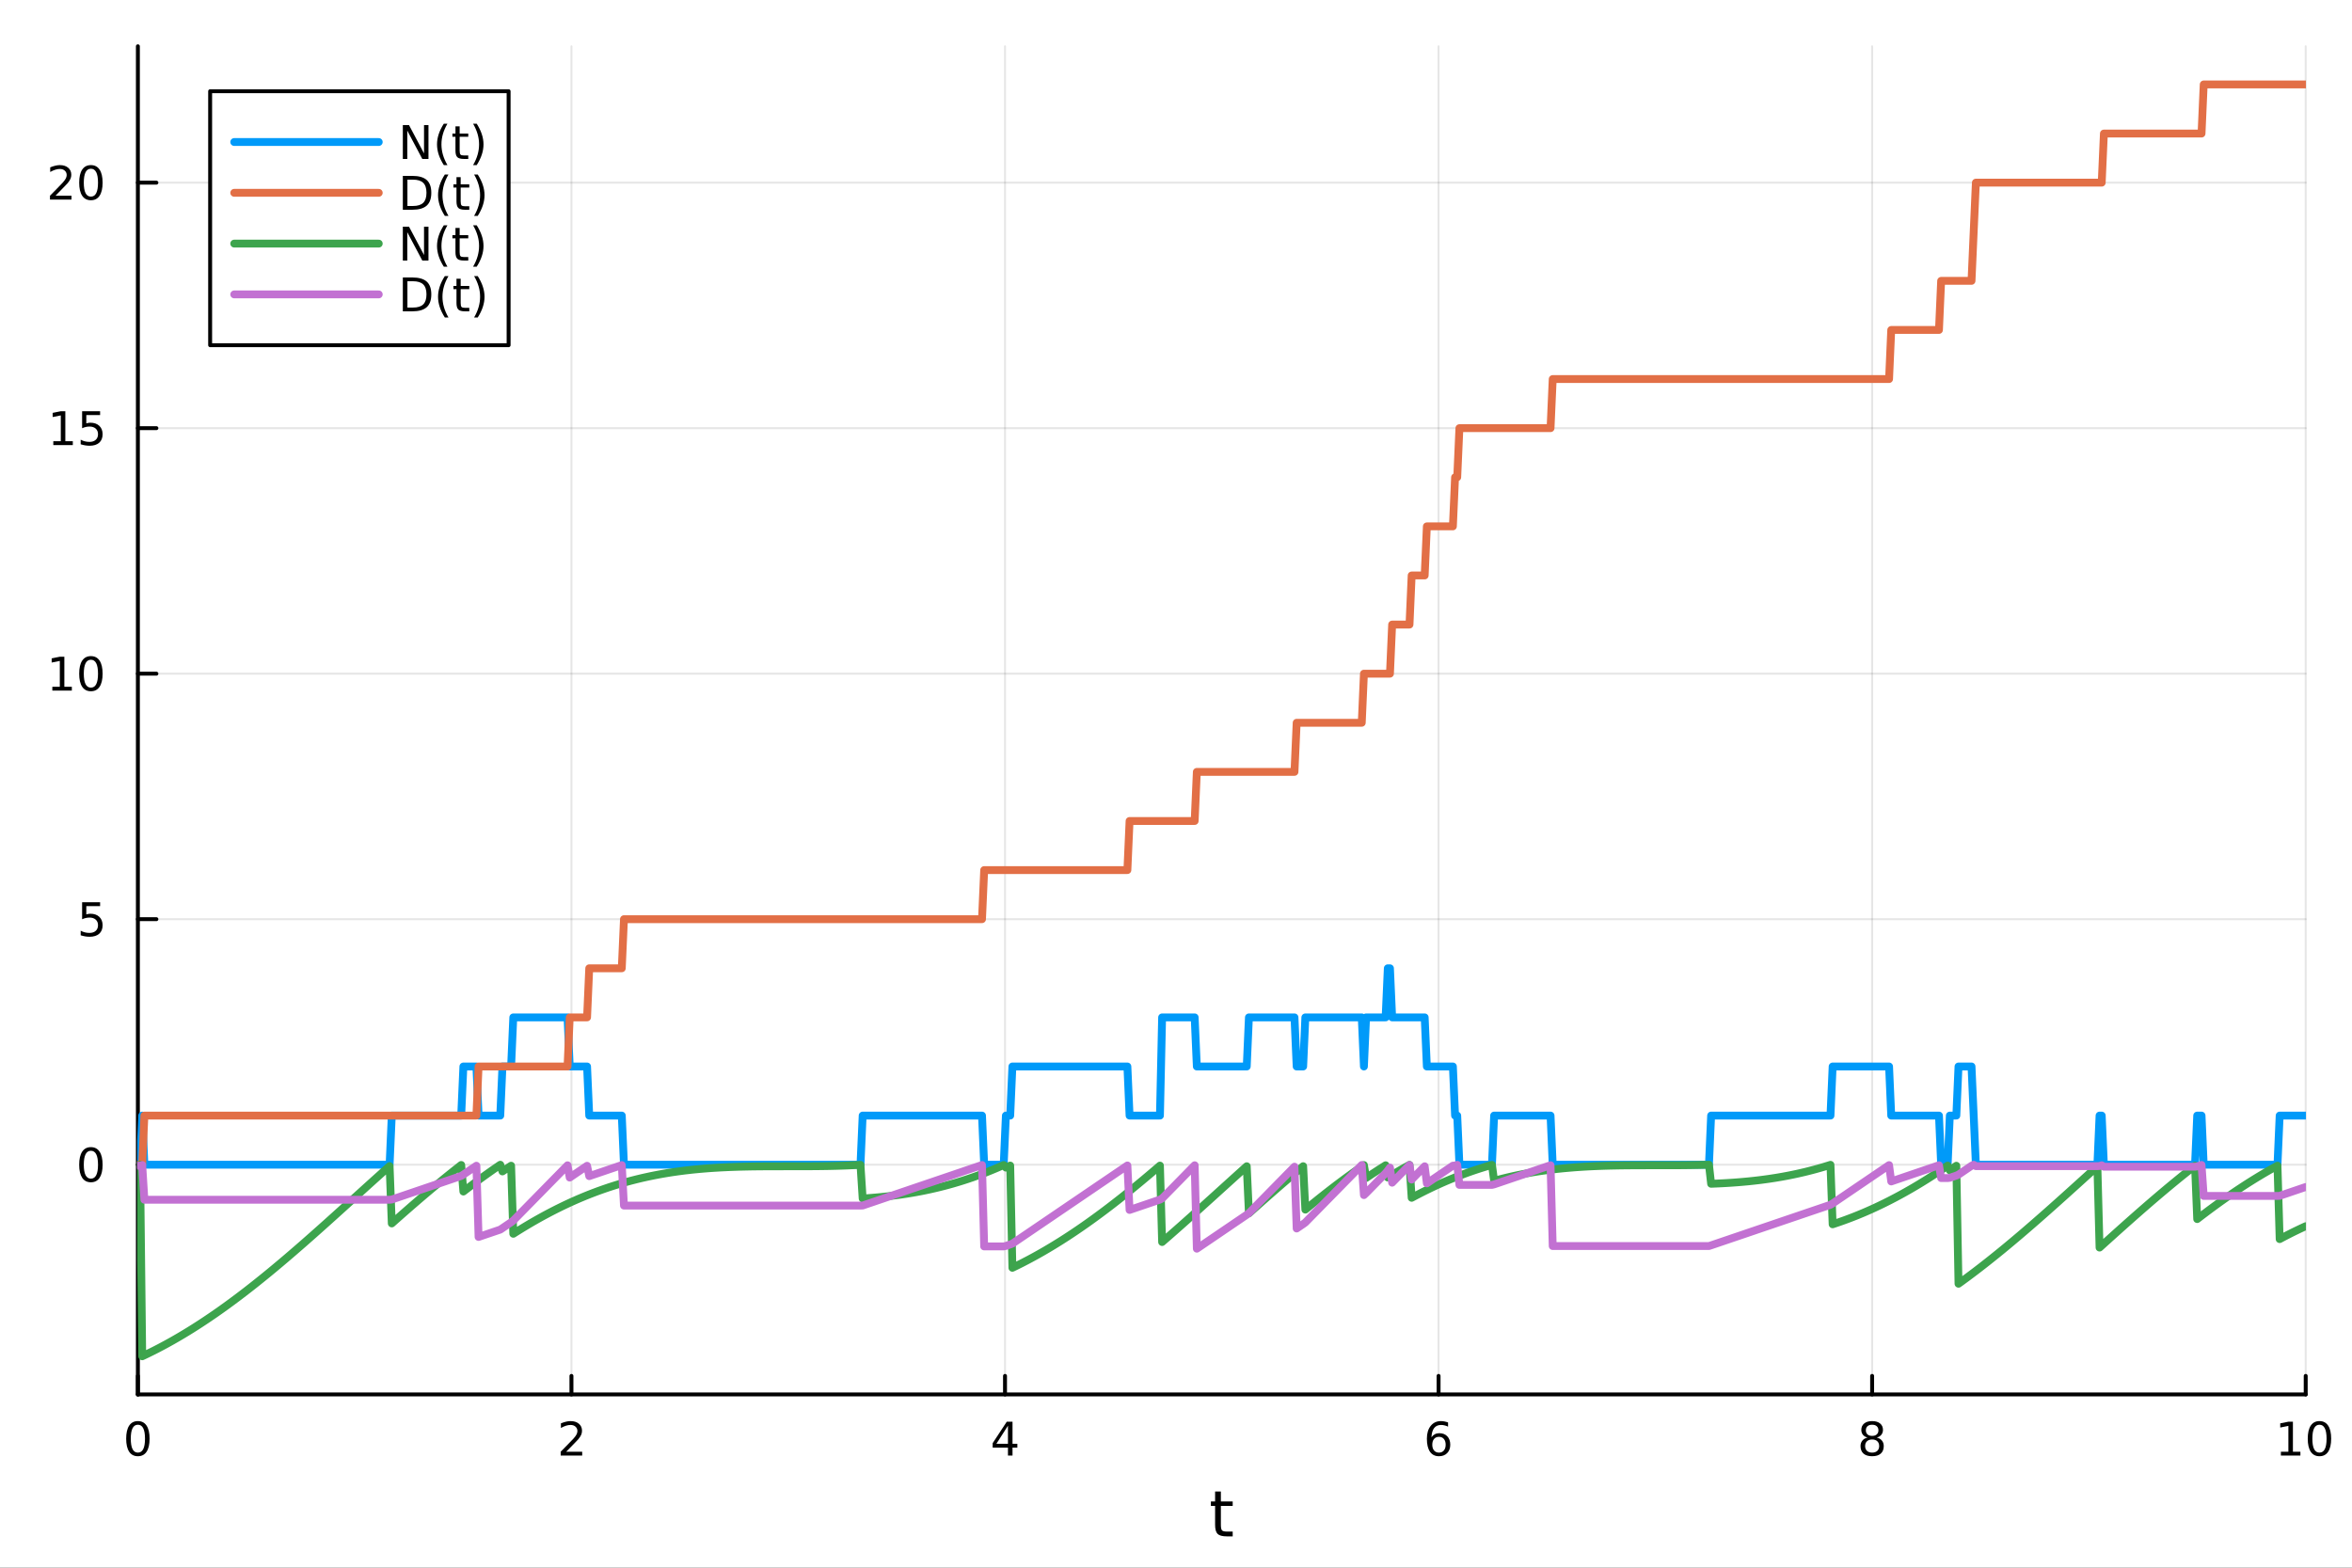 <?xml version="1.0" encoding="utf-8"?>
<svg xmlns="http://www.w3.org/2000/svg" xmlns:xlink="http://www.w3.org/1999/xlink" width="600" height="400" viewBox="0 0 2400 1600">
<rect x="0" y="0" width="2400" height="1600" fill="#333333" stroke="none"/>
<defs>
  <clipPath id="clip640">
    <rect x="0" y="0" width="2400" height="1600"/>
  </clipPath>
</defs>
<path clip-path="url(#clip640)" d="M0 1600 L2400 1600 L2400 0 L0 0  Z" fill="#ffffff" fill-rule="evenodd" fill-opacity="1"/>
<defs>
  <clipPath id="clip641">
    <rect x="480" y="0" width="1681" height="1600"/>
  </clipPath>
</defs>
<path clip-path="url(#clip640)" d="M140.696 1423.18 L2352.76 1423.18 L2352.76 47.244 L140.696 47.244  Z" fill="#ffffff" fill-rule="evenodd" fill-opacity="1"/>
<defs>
  <clipPath id="clip642">
    <rect x="140" y="47" width="2213" height="1377"/>
  </clipPath>
</defs>
<polyline clip-path="url(#clip642)" style="stroke:#000000; stroke-linecap:round; stroke-linejoin:round; stroke-width:2; stroke-opacity:0.1; fill:none" points="140.696,1423.18 140.696,47.244 "/>
<polyline clip-path="url(#clip642)" style="stroke:#000000; stroke-linecap:round; stroke-linejoin:round; stroke-width:2; stroke-opacity:0.1; fill:none" points="583.108,1423.18 583.108,47.244 "/>
<polyline clip-path="url(#clip642)" style="stroke:#000000; stroke-linecap:round; stroke-linejoin:round; stroke-width:2; stroke-opacity:0.1; fill:none" points="1025.52,1423.18 1025.52,47.244 "/>
<polyline clip-path="url(#clip642)" style="stroke:#000000; stroke-linecap:round; stroke-linejoin:round; stroke-width:2; stroke-opacity:0.1; fill:none" points="1467.93,1423.18 1467.93,47.244 "/>
<polyline clip-path="url(#clip642)" style="stroke:#000000; stroke-linecap:round; stroke-linejoin:round; stroke-width:2; stroke-opacity:0.1; fill:none" points="1910.34,1423.18 1910.34,47.244 "/>
<polyline clip-path="url(#clip642)" style="stroke:#000000; stroke-linecap:round; stroke-linejoin:round; stroke-width:2; stroke-opacity:0.1; fill:none" points="2352.76,1423.18 2352.76,47.244 "/>
<polyline clip-path="url(#clip640)" style="stroke:#000000; stroke-linecap:round; stroke-linejoin:round; stroke-width:4; stroke-opacity:1; fill:none" points="140.696,1423.18 2352.76,1423.18 "/>
<polyline clip-path="url(#clip640)" style="stroke:#000000; stroke-linecap:round; stroke-linejoin:round; stroke-width:4; stroke-opacity:1; fill:none" points="140.696,1423.18 140.696,1404.28 "/>
<polyline clip-path="url(#clip640)" style="stroke:#000000; stroke-linecap:round; stroke-linejoin:round; stroke-width:4; stroke-opacity:1; fill:none" points="583.108,1423.18 583.108,1404.28 "/>
<polyline clip-path="url(#clip640)" style="stroke:#000000; stroke-linecap:round; stroke-linejoin:round; stroke-width:4; stroke-opacity:1; fill:none" points="1025.52,1423.18 1025.52,1404.28 "/>
<polyline clip-path="url(#clip640)" style="stroke:#000000; stroke-linecap:round; stroke-linejoin:round; stroke-width:4; stroke-opacity:1; fill:none" points="1467.93,1423.18 1467.93,1404.28 "/>
<polyline clip-path="url(#clip640)" style="stroke:#000000; stroke-linecap:round; stroke-linejoin:round; stroke-width:4; stroke-opacity:1; fill:none" points="1910.34,1423.18 1910.34,1404.28 "/>
<polyline clip-path="url(#clip640)" style="stroke:#000000; stroke-linecap:round; stroke-linejoin:round; stroke-width:4; stroke-opacity:1; fill:none" points="2352.76,1423.18 2352.76,1404.28 "/>
<path clip-path="url(#clip640)" d="M140.696 1454.1 Q137.084 1454.1 135.256 1457.66 Q133.45 1461.2 133.45 1468.33 Q133.45 1475.44 135.256 1479.01 Q137.084 1482.55 140.696 1482.55 Q144.33 1482.55 146.135 1479.01 Q147.964 1475.44 147.964 1468.33 Q147.964 1461.2 146.135 1457.66 Q144.33 1454.1 140.696 1454.1 M140.696 1450.39 Q146.506 1450.39 149.561 1455 Q152.64 1459.58 152.64 1468.33 Q152.64 1477.06 149.561 1481.67 Q146.506 1486.25 140.696 1486.25 Q134.885 1486.25 131.807 1481.67 Q128.751 1477.06 128.751 1468.33 Q128.751 1459.58 131.807 1455 Q134.885 1450.39 140.696 1450.39 Z" fill="#000000" fill-rule="nonzero" fill-opacity="1" /><path clip-path="url(#clip640)" d="M577.76 1481.64 L594.08 1481.64 L594.08 1485.58 L572.135 1485.58 L572.135 1481.64 Q574.797 1478.89 579.381 1474.26 Q583.987 1469.61 585.168 1468.27 Q587.413 1465.74 588.293 1464.01 Q589.196 1462.25 589.196 1460.56 Q589.196 1457.8 587.251 1456.07 Q585.33 1454.33 582.228 1454.33 Q580.029 1454.33 577.575 1455.09 Q575.145 1455.86 572.367 1457.41 L572.367 1452.69 Q575.191 1451.55 577.645 1450.97 Q580.098 1450.39 582.135 1450.39 Q587.506 1450.39 590.7 1453.08 Q593.895 1455.77 593.895 1460.26 Q593.895 1462.39 593.084 1464.31 Q592.297 1466.2 590.191 1468.8 Q589.612 1469.47 586.51 1472.69 Q583.409 1475.88 577.76 1481.64 Z" fill="#000000" fill-rule="nonzero" fill-opacity="1" /><path clip-path="url(#clip640)" d="M1028.53 1455.09 L1016.72 1473.54 L1028.53 1473.54 L1028.53 1455.09 M1027.3 1451.02 L1033.18 1451.02 L1033.18 1473.54 L1038.11 1473.54 L1038.11 1477.43 L1033.18 1477.43 L1033.18 1485.58 L1028.53 1485.58 L1028.53 1477.43 L1012.93 1477.43 L1012.93 1472.92 L1027.3 1451.02 Z" fill="#000000" fill-rule="nonzero" fill-opacity="1" /><path clip-path="url(#clip640)" d="M1468.34 1466.44 Q1465.19 1466.44 1463.34 1468.59 Q1461.51 1470.74 1461.51 1474.49 Q1461.51 1478.22 1463.34 1480.39 Q1465.19 1482.55 1468.34 1482.55 Q1471.48 1482.55 1473.31 1480.39 Q1475.17 1478.22 1475.17 1474.49 Q1475.17 1470.74 1473.31 1468.59 Q1471.48 1466.44 1468.34 1466.44 M1477.62 1451.78 L1477.62 1456.04 Q1475.86 1455.21 1474.05 1454.77 Q1472.27 1454.33 1470.51 1454.33 Q1465.88 1454.33 1463.43 1457.45 Q1461 1460.58 1460.65 1466.9 Q1462.02 1464.89 1464.08 1463.82 Q1466.14 1462.73 1468.61 1462.73 Q1473.82 1462.73 1476.83 1465.9 Q1479.86 1469.05 1479.86 1474.49 Q1479.86 1479.82 1476.72 1483.03 Q1473.57 1486.25 1468.34 1486.25 Q1462.34 1486.25 1459.17 1481.67 Q1456 1477.06 1456 1468.33 Q1456 1460.14 1459.89 1455.28 Q1463.78 1450.39 1470.33 1450.39 Q1472.09 1450.39 1473.87 1450.74 Q1475.67 1451.09 1477.62 1451.78 Z" fill="#000000" fill-rule="nonzero" fill-opacity="1" /><path clip-path="url(#clip640)" d="M1910.34 1469.17 Q1907.01 1469.17 1905.09 1470.95 Q1903.19 1472.73 1903.19 1475.86 Q1903.19 1478.98 1905.09 1480.77 Q1907.01 1482.55 1910.34 1482.55 Q1913.68 1482.55 1915.6 1480.77 Q1917.52 1478.96 1917.52 1475.86 Q1917.52 1472.73 1915.6 1470.95 Q1913.7 1469.17 1910.34 1469.17 M1905.67 1467.18 Q1902.66 1466.44 1900.97 1464.38 Q1899.3 1462.32 1899.3 1459.35 Q1899.3 1455.21 1902.24 1452.8 Q1905.2 1450.39 1910.34 1450.39 Q1915.51 1450.39 1918.45 1452.8 Q1921.39 1455.21 1921.39 1459.35 Q1921.39 1462.32 1919.7 1464.38 Q1918.03 1466.44 1915.04 1467.18 Q1918.42 1467.96 1920.3 1470.26 Q1922.2 1472.55 1922.2 1475.86 Q1922.2 1480.88 1919.12 1483.57 Q1916.06 1486.25 1910.34 1486.25 Q1904.63 1486.25 1901.55 1483.57 Q1898.49 1480.88 1898.49 1475.86 Q1898.49 1472.55 1900.39 1470.26 Q1902.29 1467.96 1905.67 1467.18 M1903.95 1459.79 Q1903.95 1462.48 1905.62 1463.98 Q1907.31 1465.49 1910.34 1465.49 Q1913.35 1465.49 1915.04 1463.98 Q1916.76 1462.48 1916.76 1459.79 Q1916.76 1457.11 1915.04 1455.6 Q1913.35 1454.1 1910.34 1454.1 Q1907.31 1454.1 1905.62 1455.6 Q1903.95 1457.11 1903.95 1459.79 Z" fill="#000000" fill-rule="nonzero" fill-opacity="1" /><path clip-path="url(#clip640)" d="M2327.44 1481.64 L2335.08 1481.64 L2335.08 1455.28 L2326.77 1456.95 L2326.77 1452.69 L2335.04 1451.02 L2339.71 1451.02 L2339.71 1481.64 L2347.35 1481.64 L2347.35 1485.58 L2327.44 1485.58 L2327.44 1481.64 Z" fill="#000000" fill-rule="nonzero" fill-opacity="1" /><path clip-path="url(#clip640)" d="M2366.8 1454.1 Q2363.18 1454.1 2361.36 1457.66 Q2359.55 1461.2 2359.55 1468.33 Q2359.55 1475.44 2361.36 1479.01 Q2363.18 1482.55 2366.8 1482.55 Q2370.43 1482.55 2372.23 1479.01 Q2374.06 1475.44 2374.06 1468.33 Q2374.06 1461.2 2372.23 1457.66 Q2370.43 1454.1 2366.8 1454.1 M2366.8 1450.39 Q2372.61 1450.39 2375.66 1455 Q2378.74 1459.58 2378.74 1468.33 Q2378.74 1477.06 2375.66 1481.67 Q2372.61 1486.25 2366.8 1486.25 Q2360.99 1486.25 2357.91 1481.67 Q2354.85 1477.06 2354.85 1468.33 Q2354.85 1459.58 2357.91 1455 Q2360.99 1450.39 2366.8 1450.39 Z" fill="#000000" fill-rule="nonzero" fill-opacity="1" /><path clip-path="url(#clip640)" d="M1245.79 1522.27 L1245.79 1532.4 L1257.85 1532.4 L1257.85 1536.95 L1245.79 1536.95 L1245.79 1556.3 Q1245.79 1560.66 1246.96 1561.9 Q1248.17 1563.14 1251.83 1563.14 L1257.85 1563.14 L1257.85 1568.04 L1251.83 1568.04 Q1245.05 1568.04 1242.48 1565.53 Q1239.9 1562.98 1239.9 1556.3 L1239.9 1536.95 L1235.6 1536.95 L1235.6 1532.4 L1239.9 1532.4 L1239.9 1522.27 L1245.79 1522.27 Z" fill="#000000" fill-rule="nonzero" fill-opacity="1" /><polyline clip-path="url(#clip642)" style="stroke:#000000; stroke-linecap:round; stroke-linejoin:round; stroke-width:2; stroke-opacity:0.1; fill:none" points="140.696,1188.69 2352.76,1188.69 "/>
<polyline clip-path="url(#clip642)" style="stroke:#000000; stroke-linecap:round; stroke-linejoin:round; stroke-width:2; stroke-opacity:0.1; fill:none" points="140.696,938.124 2352.76,938.124 "/>
<polyline clip-path="url(#clip642)" style="stroke:#000000; stroke-linecap:round; stroke-linejoin:round; stroke-width:2; stroke-opacity:0.1; fill:none" points="140.696,687.554 2352.76,687.554 "/>
<polyline clip-path="url(#clip642)" style="stroke:#000000; stroke-linecap:round; stroke-linejoin:round; stroke-width:2; stroke-opacity:0.1; fill:none" points="140.696,436.984 2352.76,436.984 "/>
<polyline clip-path="url(#clip642)" style="stroke:#000000; stroke-linecap:round; stroke-linejoin:round; stroke-width:2; stroke-opacity:0.1; fill:none" points="140.696,186.414 2352.76,186.414 "/>
<polyline clip-path="url(#clip640)" style="stroke:#000000; stroke-linecap:round; stroke-linejoin:round; stroke-width:4; stroke-opacity:1; fill:none" points="140.696,1423.18 140.696,47.244 "/>
<polyline clip-path="url(#clip640)" style="stroke:#000000; stroke-linecap:round; stroke-linejoin:round; stroke-width:4; stroke-opacity:1; fill:none" points="140.696,1188.69 159.593,1188.69 "/>
<polyline clip-path="url(#clip640)" style="stroke:#000000; stroke-linecap:round; stroke-linejoin:round; stroke-width:4; stroke-opacity:1; fill:none" points="140.696,938.124 159.593,938.124 "/>
<polyline clip-path="url(#clip640)" style="stroke:#000000; stroke-linecap:round; stroke-linejoin:round; stroke-width:4; stroke-opacity:1; fill:none" points="140.696,687.554 159.593,687.554 "/>
<polyline clip-path="url(#clip640)" style="stroke:#000000; stroke-linecap:round; stroke-linejoin:round; stroke-width:4; stroke-opacity:1; fill:none" points="140.696,436.984 159.593,436.984 "/>
<polyline clip-path="url(#clip640)" style="stroke:#000000; stroke-linecap:round; stroke-linejoin:round; stroke-width:4; stroke-opacity:1; fill:none" points="140.696,186.414 159.593,186.414 "/>
<path clip-path="url(#clip640)" d="M92.751 1174.49 Q89.14 1174.49 87.311 1178.06 Q85.506 1181.6 85.506 1188.73 Q85.506 1195.84 87.311 1199.4 Q89.14 1202.94 92.751 1202.94 Q96.385 1202.94 98.191 1199.4 Q100.02 1195.84 100.02 1188.73 Q100.02 1181.6 98.191 1178.06 Q96.385 1174.49 92.751 1174.49 M92.751 1170.79 Q98.561 1170.79 101.617 1175.4 Q104.696 1179.98 104.696 1188.73 Q104.696 1197.46 101.617 1202.06 Q98.561 1206.65 92.751 1206.65 Q86.941 1206.65 83.862 1202.06 Q80.807 1197.46 80.807 1188.73 Q80.807 1179.98 83.862 1175.4 Q86.941 1170.79 92.751 1170.79 Z" fill="#000000" fill-rule="nonzero" fill-opacity="1" /><path clip-path="url(#clip640)" d="M83.793 920.844 L102.149 920.844 L102.149 924.779 L88.075 924.779 L88.075 933.251 Q89.094 932.904 90.112 932.742 Q91.131 932.557 92.149 932.557 Q97.936 932.557 101.316 935.728 Q104.696 938.899 104.696 944.316 Q104.696 949.895 101.223 952.997 Q97.751 956.075 91.432 956.075 Q89.256 956.075 86.987 955.705 Q84.742 955.335 82.335 954.594 L82.335 949.895 Q84.418 951.029 86.64 951.585 Q88.862 952.14 91.339 952.14 Q95.344 952.14 97.682 950.034 Q100.02 947.927 100.02 944.316 Q100.02 940.705 97.682 938.599 Q95.344 936.492 91.339 936.492 Q89.464 936.492 87.589 936.909 Q85.737 937.325 83.793 938.205 L83.793 920.844 Z" fill="#000000" fill-rule="nonzero" fill-opacity="1" /><path clip-path="url(#clip640)" d="M53.4 700.899 L61.038 700.899 L61.038 674.533 L52.728 676.2 L52.728 671.941 L60.992 670.274 L65.668 670.274 L65.668 700.899 L73.307 700.899 L73.307 704.834 L53.4 704.834 L53.4 700.899 Z" fill="#000000" fill-rule="nonzero" fill-opacity="1" /><path clip-path="url(#clip640)" d="M92.751 673.353 Q89.14 673.353 87.311 676.917 Q85.506 680.459 85.506 687.589 Q85.506 694.695 87.311 698.26 Q89.14 701.801 92.751 701.801 Q96.385 701.801 98.191 698.26 Q100.02 694.695 100.02 687.589 Q100.02 680.459 98.191 676.917 Q96.385 673.353 92.751 673.353 M92.751 669.649 Q98.561 669.649 101.617 674.255 Q104.696 678.839 104.696 687.589 Q104.696 696.315 101.617 700.922 Q98.561 705.505 92.751 705.505 Q86.941 705.505 83.862 700.922 Q80.807 696.315 80.807 687.589 Q80.807 678.839 83.862 674.255 Q86.941 669.649 92.751 669.649 Z" fill="#000000" fill-rule="nonzero" fill-opacity="1" /><path clip-path="url(#clip640)" d="M54.395 450.329 L62.034 450.329 L62.034 423.963 L53.724 425.63 L53.724 421.37 L61.987 419.704 L66.663 419.704 L66.663 450.329 L74.302 450.329 L74.302 454.264 L54.395 454.264 L54.395 450.329 Z" fill="#000000" fill-rule="nonzero" fill-opacity="1" /><path clip-path="url(#clip640)" d="M83.793 419.704 L102.149 419.704 L102.149 423.639 L88.075 423.639 L88.075 432.111 Q89.094 431.764 90.112 431.602 Q91.131 431.417 92.149 431.417 Q97.936 431.417 101.316 434.588 Q104.696 437.759 104.696 443.176 Q104.696 448.755 101.223 451.856 Q97.751 454.935 91.432 454.935 Q89.256 454.935 86.987 454.565 Q84.742 454.194 82.335 453.454 L82.335 448.755 Q84.418 449.889 86.64 450.444 Q88.862 451 91.339 451 Q95.344 451 97.682 448.893 Q100.02 446.787 100.02 443.176 Q100.02 439.565 97.682 437.458 Q95.344 435.352 91.339 435.352 Q89.464 435.352 87.589 435.769 Q85.737 436.185 83.793 437.065 L83.793 419.704 Z" fill="#000000" fill-rule="nonzero" fill-opacity="1" /><path clip-path="url(#clip640)" d="M56.617 199.759 L72.936 199.759 L72.936 203.694 L50.992 203.694 L50.992 199.759 Q53.654 197.004 58.237 192.374 Q62.844 187.722 64.025 186.379 Q66.27 183.856 67.149 182.12 Q68.052 180.36 68.052 178.671 Q68.052 175.916 66.108 174.18 Q64.186 172.444 61.085 172.444 Q58.886 172.444 56.432 173.208 Q54.001 173.972 51.224 175.523 L51.224 170.8 Q54.048 169.666 56.501 169.087 Q58.955 168.509 60.992 168.509 Q66.362 168.509 69.557 171.194 Q72.751 173.879 72.751 178.37 Q72.751 180.499 71.941 182.421 Q71.154 184.319 69.048 186.911 Q68.469 187.583 65.367 190.8 Q62.265 193.995 56.617 199.759 Z" fill="#000000" fill-rule="nonzero" fill-opacity="1" /><path clip-path="url(#clip640)" d="M92.751 172.212 Q89.14 172.212 87.311 175.777 Q85.506 179.319 85.506 186.448 Q85.506 193.555 87.311 197.12 Q89.14 200.661 92.751 200.661 Q96.385 200.661 98.191 197.12 Q100.02 193.555 100.02 186.448 Q100.02 179.319 98.191 175.777 Q96.385 172.212 92.751 172.212 M92.751 168.509 Q98.561 168.509 101.617 173.115 Q104.696 177.698 104.696 186.448 Q104.696 195.175 101.617 199.782 Q98.561 204.365 92.751 204.365 Q86.941 204.365 83.862 199.782 Q80.807 195.175 80.807 186.448 Q80.807 177.698 83.862 173.115 Q86.941 168.509 92.751 168.509 Z" fill="#000000" fill-rule="nonzero" fill-opacity="1" /><polyline clip-path="url(#clip642)" style="stroke:#009af9; stroke-linecap:round; stroke-linejoin:round; stroke-width:8; stroke-opacity:1; fill:none" points="140.696,1188.69 142.91,1188.69 145.124,1138.58 147.338,1188.69 149.553,1188.69 151.767,1188.69 153.981,1188.69 156.195,1188.69 158.41,1188.69 160.624,1188.69 162.838,1188.69 165.053,1188.69 167.267,1188.69 169.481,1188.69 171.695,1188.69 173.91,1188.69 176.124,1188.69 178.338,1188.69 180.552,1188.69 182.767,1188.69 184.981,1188.69 187.195,1188.69 189.41,1188.69 191.624,1188.69 193.838,1188.69 196.052,1188.69 198.267,1188.69 200.481,1188.69 202.695,1188.69 204.91,1188.69 207.124,1188.69 209.338,1188.69 211.552,1188.69 213.767,1188.69 215.981,1188.69 218.195,1188.69 220.409,1188.69 222.624,1188.69 224.838,1188.69 227.052,1188.69 229.267,1188.69 231.481,1188.69 233.695,1188.69 235.909,1188.69 238.124,1188.69 240.338,1188.69 242.552,1188.69 244.766,1188.69 246.981,1188.69 249.195,1188.69 251.409,1188.69 253.624,1188.69 255.838,1188.69 258.052,1188.69 260.266,1188.69 262.481,1188.69 264.695,1188.69 266.909,1188.69 269.123,1188.69 271.338,1188.69 273.552,1188.69 275.766,1188.69 277.981,1188.69 280.195,1188.69 282.409,1188.69 284.623,1188.69 286.838,1188.69 289.052,1188.69 291.266,1188.69 293.48,1188.69 295.695,1188.69 297.909,1188.69 300.123,1188.69 302.338,1188.69 304.552,1188.69 306.766,1188.69 308.98,1188.69 311.195,1188.69 313.409,1188.69 315.623,1188.69 317.838,1188.69 320.052,1188.69 322.266,1188.69 324.48,1188.69 326.695,1188.69 328.909,1188.69 331.123,1188.69 333.337,1188.69 335.552,1188.69 337.766,1188.69 339.98,1188.69 342.195,1188.69 344.409,1188.69 346.623,1188.69 348.837,1188.69 351.052,1188.69 353.266,1188.69 355.48,1188.69 357.694,1188.69 359.909,1188.69 362.123,1188.69 364.337,1188.69 366.552,1188.69 368.766,1188.69 370.98,1188.69 373.194,1188.69 375.409,1188.69 377.623,1188.69 379.837,1188.69 382.051,1188.69 384.266,1188.69 386.48,1188.69 388.694,1188.69 390.909,1188.69 393.123,1188.69 395.337,1188.69 397.551,1188.69 399.766,1138.58 401.98,1138.58 404.194,1138.58 406.408,1138.58 408.623,1138.58 410.837,1138.58 413.051,1138.58 415.266,1138.58 417.48,1138.58 419.694,1138.58 421.908,1138.58 424.123,1138.58 426.337,1138.58 428.551,1138.58 430.766,1138.58 432.98,1138.58 435.194,1138.58 437.408,1138.58 439.623,1138.58 441.837,1138.58 444.051,1138.58 446.265,1138.58 448.48,1138.58 450.694,1138.58 452.908,1138.58 455.123,1138.58 457.337,1138.58 459.551,1138.58 461.765,1138.58 463.98,1138.58 466.194,1138.58 468.408,1138.58 470.622,1138.58 472.837,1088.47 475.051,1088.47 477.265,1088.47 479.48,1088.47 481.694,1088.47 483.908,1088.47 486.122,1088.47 488.337,1138.58 490.551,1138.58 492.765,1138.58 494.979,1138.58 497.194,1138.58 499.408,1138.58 501.622,1138.58 503.837,1138.58 506.051,1138.58 508.265,1138.58 510.479,1138.58 512.694,1088.47 514.908,1088.47 517.122,1088.47 519.337,1088.47 521.551,1088.47 523.765,1038.35 525.979,1038.35 528.194,1038.35 530.408,1038.35 532.622,1038.35 534.836,1038.35 537.051,1038.35 539.265,1038.35 541.479,1038.35 543.694,1038.35 545.908,1038.35 548.122,1038.35 550.336,1038.35 552.551,1038.35 554.765,1038.35 556.979,1038.35 559.193,1038.35 561.408,1038.35 563.622,1038.35 565.836,1038.35 568.051,1038.35 570.265,1038.35 572.479,1038.35 574.693,1038.35 576.908,1038.35 579.122,1038.35 581.336,1088.47 583.55,1088.47 585.765,1088.47 587.979,1088.47 590.193,1088.47 592.408,1088.47 594.622,1088.47 596.836,1088.47 599.05,1088.47 601.265,1138.58 603.479,1138.58 605.693,1138.58 607.907,1138.58 610.122,1138.58 612.336,1138.58 614.55,1138.58 616.765,1138.58 618.979,1138.58 621.193,1138.58 623.407,1138.58 625.622,1138.58 627.836,1138.58 630.05,1138.58 632.265,1138.58 634.479,1138.58 636.693,1188.69 638.907,1188.69 641.122,1188.69 643.336,1188.69 645.55,1188.69 647.764,1188.69 649.979,1188.69 652.193,1188.69 654.407,1188.69 656.622,1188.69 658.836,1188.69 661.05,1188.69 663.264,1188.69 665.479,1188.69 667.693,1188.69 669.907,1188.69 672.121,1188.69 674.336,1188.69 676.55,1188.69 678.764,1188.69 680.979,1188.69 683.193,1188.69 685.407,1188.69 687.621,1188.69 689.836,1188.69 692.05,1188.69 694.264,1188.69 696.478,1188.69 698.693,1188.69 700.907,1188.69 703.121,1188.69 705.336,1188.69 707.55,1188.69 709.764,1188.69 711.978,1188.69 714.193,1188.69 716.407,1188.69 718.621,1188.69 720.835,1188.69 723.05,1188.69 725.264,1188.69 727.478,1188.69 729.693,1188.69 731.907,1188.69 734.121,1188.69 736.335,1188.69 738.55,1188.69 740.764,1188.69 742.978,1188.69 745.193,1188.69 747.407,1188.69 749.621,1188.69 751.835,1188.69 754.05,1188.69 756.264,1188.69 758.478,1188.69 760.692,1188.69 762.907,1188.69 765.121,1188.69 767.335,1188.69 769.55,1188.69 771.764,1188.69 773.978,1188.69 776.192,1188.69 778.407,1188.69 780.621,1188.69 782.835,1188.69 785.049,1188.69 787.264,1188.69 789.478,1188.69 791.692,1188.69 793.907,1188.69 796.121,1188.69 798.335,1188.69 800.549,1188.69 802.764,1188.69 804.978,1188.69 807.192,1188.69 809.406,1188.69 811.621,1188.69 813.835,1188.69 816.049,1188.69 818.264,1188.69 820.478,1188.69 822.692,1188.69 824.906,1188.69 827.121,1188.69 829.335,1188.69 831.549,1188.69 833.764,1188.69 835.978,1188.69 838.192,1188.69 840.406,1188.69 842.621,1188.69 844.835,1188.69 847.049,1188.69 849.263,1188.69 851.478,1188.69 853.692,1188.69 855.906,1188.69 858.121,1188.69 860.335,1188.69 862.549,1188.69 864.763,1188.69 866.978,1188.69 869.192,1188.69 871.406,1188.69 873.62,1188.69 875.835,1188.69 878.049,1188.69 880.263,1138.58 882.478,1138.58 884.692,1138.58 886.906,1138.58 889.12,1138.58 891.335,1138.58 893.549,1138.58 895.763,1138.58 897.977,1138.58 900.192,1138.58 902.406,1138.58 904.62,1138.58 906.835,1138.58 909.049,1138.58 911.263,1138.58 913.477,1138.58 915.692,1138.58 917.906,1138.58 920.12,1138.58 922.334,1138.58 924.549,1138.58 926.763,1138.58 928.977,1138.58 931.192,1138.58 933.406,1138.58 935.62,1138.58 937.834,1138.58 940.049,1138.58 942.263,1138.58 944.477,1138.58 946.692,1138.58 948.906,1138.58 951.12,1138.58 953.334,1138.58 955.549,1138.58 957.763,1138.58 959.977,1138.58 962.191,1138.58 964.406,1138.58 966.62,1138.58 968.834,1138.58 971.049,1138.58 973.263,1138.58 975.477,1138.58 977.691,1138.58 979.906,1138.58 982.12,1138.58 984.334,1138.58 986.548,1138.58 988.763,1138.58 990.977,1138.58 993.191,1138.58 995.406,1138.58 997.62,1138.58 999.834,1138.58 1002.05,1138.58 1004.26,1188.69 1006.48,1188.69 1008.69,1188.69 1010.91,1188.69 1013.12,1188.69 1015.33,1188.69 1017.55,1188.69 1019.76,1188.69 1021.98,1188.69 1024.19,1188.69 1026.41,1138.58 1028.62,1138.58 1030.83,1138.58 1033.05,1088.47 1035.26,1088.47 1037.48,1088.47 1039.69,1088.47 1041.91,1088.47 1044.12,1088.47 1046.33,1088.47 1048.55,1088.47 1050.76,1088.47 1052.98,1088.47 1055.19,1088.47 1057.41,1088.47 1059.62,1088.47 1061.83,1088.47 1064.05,1088.47 1066.26,1088.47 1068.48,1088.47 1070.69,1088.47 1072.91,1088.47 1075.12,1088.47 1077.33,1088.47 1079.55,1088.47 1081.76,1088.47 1083.98,1088.47 1086.19,1088.47 1088.41,1088.47 1090.62,1088.47 1092.83,1088.47 1095.05,1088.47 1097.26,1088.47 1099.48,1088.47 1101.69,1088.47 1103.91,1088.47 1106.12,1088.47 1108.33,1088.47 1110.55,1088.47 1112.76,1088.47 1114.98,1088.47 1117.19,1088.47 1119.4,1088.47 1121.62,1088.47 1123.83,1088.47 1126.05,1088.47 1128.26,1088.47 1130.48,1088.47 1132.69,1088.47 1134.9,1088.47 1137.12,1088.47 1139.33,1088.47 1141.55,1088.47 1143.76,1088.47 1145.98,1088.47 1148.19,1088.47 1150.4,1088.47 1152.62,1138.58 1154.83,1138.58 1157.05,1138.58 1159.26,1138.58 1161.48,1138.58 1163.69,1138.58 1165.9,1138.58 1168.12,1138.58 1170.33,1138.58 1172.55,1138.58 1174.76,1138.58 1176.98,1138.58 1179.19,1138.58 1181.4,1138.58 1183.62,1138.58 1185.83,1038.35 1188.05,1038.35 1190.26,1038.35 1192.48,1038.35 1194.69,1038.35 1196.9,1038.35 1199.12,1038.35 1201.33,1038.35 1203.55,1038.35 1205.76,1038.35 1207.98,1038.35 1210.19,1038.35 1212.4,1038.35 1214.62,1038.35 1216.83,1038.35 1219.05,1038.35 1221.26,1088.47 1223.48,1088.47 1225.69,1088.47 1227.9,1088.47 1230.12,1088.47 1232.33,1088.47 1234.55,1088.47 1236.76,1088.47 1238.98,1088.47 1241.19,1088.47 1243.4,1088.47 1245.62,1088.47 1247.83,1088.47 1250.05,1088.47 1252.26,1088.47 1254.48,1088.47 1256.69,1088.47 1258.9,1088.47 1261.12,1088.47 1263.33,1088.47 1265.55,1088.47 1267.76,1088.47 1269.98,1088.47 1272.19,1088.47 1274.4,1038.35 1276.62,1038.35 1278.83,1038.35 1281.05,1038.35 1283.26,1038.35 1285.48,1038.35 1287.69,1038.35 1289.9,1038.35 1292.12,1038.35 1294.33,1038.35 1296.55,1038.35 1298.76,1038.35 1300.98,1038.35 1303.19,1038.35 1305.4,1038.35 1307.62,1038.35 1309.83,1038.35 1312.05,1038.35 1314.26,1038.35 1316.48,1038.35 1318.69,1038.35 1320.9,1038.35 1323.12,1088.47 1325.33,1088.47 1327.55,1088.47 1329.76,1088.47 1331.98,1038.35 1334.19,1038.35 1336.4,1038.35 1338.62,1038.35 1340.83,1038.35 1343.05,1038.35 1345.26,1038.35 1347.48,1038.35 1349.69,1038.35 1351.9,1038.35 1354.12,1038.35 1356.33,1038.35 1358.55,1038.35 1360.76,1038.35 1362.98,1038.35 1365.19,1038.35 1367.4,1038.35 1369.62,1038.35 1371.83,1038.35 1374.05,1038.35 1376.26,1038.35 1378.48,1038.35 1380.69,1038.35 1382.9,1038.35 1385.12,1038.35 1387.33,1038.35 1389.55,1038.35 1391.76,1088.47 1393.97,1038.35 1396.19,1038.35 1398.4,1038.35 1400.62,1038.35 1402.83,1038.35 1405.05,1038.35 1407.26,1038.35 1409.47,1038.35 1411.69,1038.35 1413.9,1038.35 1416.12,988.238 1418.33,988.238 1420.55,1038.35 1422.76,1038.35 1424.97,1038.35 1427.19,1038.35 1429.4,1038.35 1431.62,1038.35 1433.83,1038.35 1436.05,1038.35 1438.26,1038.35 1440.47,1038.35 1442.69,1038.35 1444.9,1038.35 1447.12,1038.35 1449.33,1038.35 1451.55,1038.35 1453.76,1038.35 1455.97,1088.47 1458.19,1088.47 1460.4,1088.47 1462.62,1088.47 1464.83,1088.47 1467.05,1088.47 1469.26,1088.47 1471.47,1088.47 1473.69,1088.47 1475.9,1088.47 1478.12,1088.47 1480.33,1088.47 1482.55,1088.47 1484.76,1138.58 1486.97,1138.58 1489.19,1188.69 1491.4,1188.69 1493.62,1188.69 1495.83,1188.69 1498.05,1188.69 1500.26,1188.69 1502.47,1188.69 1504.69,1188.69 1506.9,1188.69 1509.12,1188.69 1511.33,1188.69 1513.55,1188.69 1515.76,1188.69 1517.97,1188.69 1520.19,1188.69 1522.4,1188.69 1524.62,1138.58 1526.83,1138.58 1529.05,1138.58 1531.26,1138.58 1533.47,1138.58 1535.69,1138.58 1537.9,1138.58 1540.12,1138.58 1542.33,1138.58 1544.55,1138.58 1546.76,1138.58 1548.97,1138.58 1551.19,1138.58 1553.4,1138.58 1555.62,1138.58 1557.83,1138.58 1560.05,1138.58 1562.26,1138.58 1564.47,1138.58 1566.69,1138.58 1568.9,1138.58 1571.12,1138.58 1573.33,1138.58 1575.55,1138.58 1577.76,1138.58 1579.97,1138.58 1582.19,1138.58 1584.4,1188.69 1586.62,1188.69 1588.83,1188.69 1591.05,1188.69 1593.26,1188.69 1595.47,1188.69 1597.69,1188.69 1599.9,1188.69 1602.12,1188.69 1604.33,1188.69 1606.55,1188.69 1608.76,1188.69 1610.97,1188.69 1613.19,1188.69 1615.4,1188.69 1617.62,1188.69 1619.83,1188.69 1622.05,1188.69 1624.26,1188.69 1626.47,1188.69 1628.69,1188.69 1630.9,1188.69 1633.12,1188.69 1635.33,1188.69 1637.55,1188.69 1639.76,1188.69 1641.97,1188.69 1644.19,1188.69 1646.4,1188.69 1648.62,1188.69 1650.83,1188.69 1653.05,1188.69 1655.26,1188.69 1657.47,1188.69 1659.69,1188.69 1661.9,1188.69 1664.12,1188.69 1666.33,1188.69 1668.55,1188.69 1670.76,1188.69 1672.97,1188.69 1675.19,1188.69 1677.4,1188.69 1679.62,1188.69 1681.83,1188.69 1684.04,1188.69 1686.26,1188.69 1688.47,1188.69 1690.69,1188.69 1692.9,1188.69 1695.12,1188.69 1697.33,1188.69 1699.54,1188.69 1701.76,1188.69 1703.97,1188.69 1706.19,1188.69 1708.4,1188.69 1710.62,1188.69 1712.83,1188.69 1715.04,1188.69 1717.26,1188.69 1719.47,1188.69 1721.69,1188.69 1723.9,1188.69 1726.12,1188.69 1728.33,1188.69 1730.54,1188.69 1732.76,1188.69 1734.97,1188.69 1737.19,1188.69 1739.4,1188.69 1741.62,1188.69 1743.83,1188.69 1746.04,1138.58 1748.26,1138.58 1750.47,1138.58 1752.69,1138.58 1754.9,1138.58 1757.12,1138.58 1759.33,1138.58 1761.54,1138.58 1763.76,1138.58 1765.97,1138.58 1768.19,1138.58 1770.4,1138.58 1772.62,1138.58 1774.83,1138.58 1777.04,1138.58 1779.26,1138.58 1781.47,1138.58 1783.69,1138.58 1785.9,1138.58 1788.12,1138.58 1790.33,1138.58 1792.54,1138.58 1794.76,1138.58 1796.97,1138.58 1799.19,1138.58 1801.4,1138.58 1803.62,1138.58 1805.83,1138.58 1808.04,1138.58 1810.26,1138.58 1812.47,1138.58 1814.69,1138.58 1816.9,1138.58 1819.12,1138.58 1821.33,1138.58 1823.54,1138.58 1825.76,1138.58 1827.97,1138.58 1830.19,1138.58 1832.4,1138.58 1834.62,1138.58 1836.83,1138.58 1839.04,1138.58 1841.26,1138.58 1843.47,1138.58 1845.69,1138.58 1847.9,1138.58 1850.12,1138.58 1852.33,1138.58 1854.54,1138.58 1856.76,1138.58 1858.97,1138.58 1861.19,1138.58 1863.4,1138.58 1865.62,1138.58 1867.83,1138.58 1870.04,1088.47 1872.26,1088.47 1874.47,1088.47 1876.69,1088.47 1878.9,1088.47 1881.12,1088.47 1883.33,1088.47 1885.54,1088.47 1887.76,1088.47 1889.97,1088.47 1892.19,1088.47 1894.4,1088.47 1896.62,1088.47 1898.83,1088.47 1901.04,1088.47 1903.26,1088.47 1905.47,1088.47 1907.69,1088.47 1909.9,1088.47 1912.12,1088.47 1914.33,1088.47 1916.54,1088.47 1918.76,1088.47 1920.97,1088.47 1923.19,1088.47 1925.4,1088.47 1927.62,1088.47 1929.83,1138.58 1932.04,1138.58 1934.26,1138.58 1936.47,1138.58 1938.69,1138.58 1940.9,1138.58 1943.12,1138.58 1945.33,1138.58 1947.54,1138.58 1949.76,1138.58 1951.97,1138.58 1954.19,1138.58 1956.4,1138.58 1958.62,1138.58 1960.83,1138.58 1963.04,1138.58 1965.26,1138.58 1967.47,1138.58 1969.69,1138.58 1971.9,1138.58 1974.11,1138.58 1976.33,1138.58 1978.54,1138.58 1980.76,1188.69 1982.97,1188.69 1985.19,1188.69 1987.4,1188.69 1989.61,1138.58 1991.83,1138.58 1994.04,1138.58 1996.26,1138.58 1998.47,1088.47 2000.69,1088.47 2002.9,1088.47 2005.11,1088.47 2007.33,1088.47 2009.54,1088.47 2011.76,1088.47 2013.97,1138.58 2016.19,1188.69 2018.4,1188.69 2020.61,1188.69 2022.83,1188.69 2025.04,1188.69 2027.26,1188.69 2029.47,1188.69 2031.69,1188.69 2033.9,1188.69 2036.11,1188.69 2038.33,1188.69 2040.54,1188.69 2042.76,1188.69 2044.97,1188.69 2047.19,1188.69 2049.4,1188.69 2051.61,1188.69 2053.83,1188.69 2056.04,1188.69 2058.26,1188.69 2060.47,1188.69 2062.69,1188.69 2064.9,1188.69 2067.11,1188.69 2069.33,1188.69 2071.54,1188.69 2073.76,1188.69 2075.97,1188.69 2078.19,1188.69 2080.4,1188.69 2082.61,1188.69 2084.83,1188.69 2087.04,1188.69 2089.26,1188.69 2091.47,1188.69 2093.69,1188.69 2095.9,1188.69 2098.11,1188.69 2100.33,1188.69 2102.54,1188.69 2104.76,1188.69 2106.97,1188.69 2109.19,1188.69 2111.4,1188.69 2113.61,1188.69 2115.83,1188.69 2118.04,1188.69 2120.26,1188.69 2122.47,1188.69 2124.69,1188.69 2126.9,1188.69 2129.11,1188.69 2131.33,1188.69 2133.54,1188.69 2135.76,1188.69 2137.97,1188.69 2140.19,1188.69 2142.4,1138.58 2144.61,1138.58 2146.83,1188.69 2149.04,1188.69 2151.26,1188.69 2153.47,1188.69 2155.69,1188.69 2157.9,1188.69 2160.11,1188.69 2162.33,1188.69 2164.54,1188.69 2166.76,1188.69 2168.97,1188.69 2171.19,1188.69 2173.4,1188.69 2175.61,1188.69 2177.83,1188.69 2180.04,1188.69 2182.26,1188.69 2184.47,1188.69 2186.69,1188.69 2188.9,1188.69 2191.11,1188.69 2193.33,1188.69 2195.54,1188.69 2197.76,1188.69 2199.97,1188.69 2202.19,1188.69 2204.4,1188.69 2206.61,1188.69 2208.83,1188.69 2211.04,1188.69 2213.26,1188.69 2215.47,1188.69 2217.69,1188.69 2219.9,1188.69 2222.11,1188.69 2224.33,1188.69 2226.54,1188.69 2228.76,1188.69 2230.97,1188.69 2233.19,1188.69 2235.4,1188.69 2237.61,1188.69 2239.83,1188.69 2242.04,1138.58 2244.26,1138.58 2246.47,1138.58 2248.68,1188.69 2250.9,1188.69 2253.11,1188.69 2255.33,1188.69 2257.54,1188.69 2259.76,1188.69 2261.97,1188.69 2264.18,1188.69 2266.4,1188.69 2268.61,1188.69 2270.83,1188.69 2273.04,1188.69 2275.26,1188.69 2277.47,1188.69 2279.68,1188.69 2281.9,1188.69 2284.11,1188.69 2286.33,1188.69 2288.54,1188.69 2290.76,1188.69 2292.97,1188.69 2295.18,1188.69 2297.4,1188.69 2299.61,1188.69 2301.83,1188.69 2304.04,1188.69 2306.26,1188.69 2308.47,1188.69 2310.68,1188.69 2312.9,1188.69 2315.11,1188.69 2317.33,1188.69 2319.54,1188.69 2321.76,1188.69 2323.97,1188.69 2326.18,1138.58 2328.4,1138.58 2330.61,1138.58 2332.83,1138.58 2335.04,1138.58 2337.26,1138.58 2339.47,1138.58 2341.68,1138.58 2343.9,1138.58 2346.11,1138.58 2348.33,1138.58 2350.54,1138.58 2352.76,1138.58 "/>
<polyline clip-path="url(#clip642)" style="stroke:#e26f46; stroke-linecap:round; stroke-linejoin:round; stroke-width:8; stroke-opacity:1; fill:none" points="140.696,1188.69 142.91,1188.69 145.124,1188.69 147.338,1138.58 149.553,1138.58 151.767,1138.58 153.981,1138.58 156.195,1138.58 158.41,1138.58 160.624,1138.58 162.838,1138.58 165.053,1138.58 167.267,1138.58 169.481,1138.58 171.695,1138.58 173.91,1138.58 176.124,1138.58 178.338,1138.58 180.552,1138.58 182.767,1138.58 184.981,1138.58 187.195,1138.58 189.41,1138.58 191.624,1138.58 193.838,1138.58 196.052,1138.58 198.267,1138.58 200.481,1138.58 202.695,1138.58 204.91,1138.58 207.124,1138.58 209.338,1138.58 211.552,1138.58 213.767,1138.58 215.981,1138.58 218.195,1138.58 220.409,1138.58 222.624,1138.58 224.838,1138.58 227.052,1138.58 229.267,1138.58 231.481,1138.58 233.695,1138.58 235.909,1138.58 238.124,1138.58 240.338,1138.58 242.552,1138.58 244.766,1138.58 246.981,1138.58 249.195,1138.58 251.409,1138.58 253.624,1138.58 255.838,1138.58 258.052,1138.58 260.266,1138.58 262.481,1138.58 264.695,1138.58 266.909,1138.58 269.123,1138.58 271.338,1138.58 273.552,1138.58 275.766,1138.58 277.981,1138.58 280.195,1138.58 282.409,1138.58 284.623,1138.58 286.838,1138.58 289.052,1138.58 291.266,1138.58 293.48,1138.58 295.695,1138.58 297.909,1138.58 300.123,1138.58 302.338,1138.58 304.552,1138.58 306.766,1138.58 308.98,1138.58 311.195,1138.58 313.409,1138.58 315.623,1138.58 317.838,1138.58 320.052,1138.58 322.266,1138.58 324.48,1138.58 326.695,1138.58 328.909,1138.58 331.123,1138.58 333.337,1138.58 335.552,1138.58 337.766,1138.58 339.98,1138.58 342.195,1138.58 344.409,1138.58 346.623,1138.58 348.837,1138.58 351.052,1138.58 353.266,1138.58 355.48,1138.58 357.694,1138.58 359.909,1138.58 362.123,1138.58 364.337,1138.58 366.552,1138.58 368.766,1138.58 370.98,1138.58 373.194,1138.58 375.409,1138.58 377.623,1138.58 379.837,1138.58 382.051,1138.58 384.266,1138.58 386.48,1138.58 388.694,1138.58 390.909,1138.58 393.123,1138.58 395.337,1138.58 397.551,1138.58 399.766,1138.58 401.98,1138.58 404.194,1138.58 406.408,1138.58 408.623,1138.58 410.837,1138.58 413.051,1138.58 415.266,1138.58 417.48,1138.58 419.694,1138.58 421.908,1138.58 424.123,1138.58 426.337,1138.58 428.551,1138.58 430.766,1138.58 432.98,1138.58 435.194,1138.58 437.408,1138.58 439.623,1138.58 441.837,1138.58 444.051,1138.58 446.265,1138.58 448.48,1138.58 450.694,1138.58 452.908,1138.58 455.123,1138.58 457.337,1138.58 459.551,1138.58 461.765,1138.58 463.98,1138.58 466.194,1138.58 468.408,1138.58 470.622,1138.58 472.837,1138.58 475.051,1138.58 477.265,1138.58 479.48,1138.58 481.694,1138.58 483.908,1138.58 486.122,1138.58 488.337,1088.47 490.551,1088.47 492.765,1088.47 494.979,1088.47 497.194,1088.47 499.408,1088.47 501.622,1088.47 503.837,1088.47 506.051,1088.47 508.265,1088.47 510.479,1088.47 512.694,1088.47 514.908,1088.47 517.122,1088.47 519.337,1088.47 521.551,1088.47 523.765,1088.47 525.979,1088.47 528.194,1088.47 530.408,1088.47 532.622,1088.47 534.836,1088.47 537.051,1088.47 539.265,1088.47 541.479,1088.47 543.694,1088.47 545.908,1088.47 548.122,1088.47 550.336,1088.47 552.551,1088.47 554.765,1088.47 556.979,1088.47 559.193,1088.47 561.408,1088.47 563.622,1088.47 565.836,1088.47 568.051,1088.47 570.265,1088.47 572.479,1088.47 574.693,1088.47 576.908,1088.47 579.122,1088.47 581.336,1038.35 583.55,1038.35 585.765,1038.35 587.979,1038.35 590.193,1038.35 592.408,1038.35 594.622,1038.35 596.836,1038.35 599.05,1038.35 601.265,988.238 603.479,988.238 605.693,988.238 607.907,988.238 610.122,988.238 612.336,988.238 614.55,988.238 616.765,988.238 618.979,988.238 621.193,988.238 623.407,988.238 625.622,988.238 627.836,988.238 630.05,988.238 632.265,988.238 634.479,988.238 636.693,938.124 638.907,938.124 641.122,938.124 643.336,938.124 645.55,938.124 647.764,938.124 649.979,938.124 652.193,938.124 654.407,938.124 656.622,938.124 658.836,938.124 661.05,938.124 663.264,938.124 665.479,938.124 667.693,938.124 669.907,938.124 672.121,938.124 674.336,938.124 676.55,938.124 678.764,938.124 680.979,938.124 683.193,938.124 685.407,938.124 687.621,938.124 689.836,938.124 692.05,938.124 694.264,938.124 696.478,938.124 698.693,938.124 700.907,938.124 703.121,938.124 705.336,938.124 707.55,938.124 709.764,938.124 711.978,938.124 714.193,938.124 716.407,938.124 718.621,938.124 720.835,938.124 723.05,938.124 725.264,938.124 727.478,938.124 729.693,938.124 731.907,938.124 734.121,938.124 736.335,938.124 738.55,938.124 740.764,938.124 742.978,938.124 745.193,938.124 747.407,938.124 749.621,938.124 751.835,938.124 754.05,938.124 756.264,938.124 758.478,938.124 760.692,938.124 762.907,938.124 765.121,938.124 767.335,938.124 769.55,938.124 771.764,938.124 773.978,938.124 776.192,938.124 778.407,938.124 780.621,938.124 782.835,938.124 785.049,938.124 787.264,938.124 789.478,938.124 791.692,938.124 793.907,938.124 796.121,938.124 798.335,938.124 800.549,938.124 802.764,938.124 804.978,938.124 807.192,938.124 809.406,938.124 811.621,938.124 813.835,938.124 816.049,938.124 818.264,938.124 820.478,938.124 822.692,938.124 824.906,938.124 827.121,938.124 829.335,938.124 831.549,938.124 833.764,938.124 835.978,938.124 838.192,938.124 840.406,938.124 842.621,938.124 844.835,938.124 847.049,938.124 849.263,938.124 851.478,938.124 853.692,938.124 855.906,938.124 858.121,938.124 860.335,938.124 862.549,938.124 864.763,938.124 866.978,938.124 869.192,938.124 871.406,938.124 873.62,938.124 875.835,938.124 878.049,938.124 880.263,938.124 882.478,938.124 884.692,938.124 886.906,938.124 889.12,938.124 891.335,938.124 893.549,938.124 895.763,938.124 897.977,938.124 900.192,938.124 902.406,938.124 904.62,938.124 906.835,938.124 909.049,938.124 911.263,938.124 913.477,938.124 915.692,938.124 917.906,938.124 920.12,938.124 922.334,938.124 924.549,938.124 926.763,938.124 928.977,938.124 931.192,938.124 933.406,938.124 935.62,938.124 937.834,938.124 940.049,938.124 942.263,938.124 944.477,938.124 946.692,938.124 948.906,938.124 951.12,938.124 953.334,938.124 955.549,938.124 957.763,938.124 959.977,938.124 962.191,938.124 964.406,938.124 966.62,938.124 968.834,938.124 971.049,938.124 973.263,938.124 975.477,938.124 977.691,938.124 979.906,938.124 982.12,938.124 984.334,938.124 986.548,938.124 988.763,938.124 990.977,938.124 993.191,938.124 995.406,938.124 997.62,938.124 999.834,938.124 1002.05,938.124 1004.26,888.01 1006.48,888.01 1008.69,888.01 1010.91,888.01 1013.12,888.01 1015.33,888.01 1017.55,888.01 1019.76,888.01 1021.98,888.01 1024.19,888.01 1026.41,888.01 1028.62,888.01 1030.83,888.01 1033.05,888.01 1035.26,888.01 1037.48,888.01 1039.69,888.01 1041.91,888.01 1044.12,888.01 1046.33,888.01 1048.55,888.01 1050.76,888.01 1052.98,888.01 1055.19,888.01 1057.41,888.01 1059.62,888.01 1061.83,888.01 1064.05,888.01 1066.26,888.01 1068.48,888.01 1070.69,888.01 1072.91,888.01 1075.12,888.01 1077.33,888.01 1079.55,888.01 1081.76,888.01 1083.98,888.01 1086.19,888.01 1088.41,888.01 1090.62,888.01 1092.83,888.01 1095.05,888.01 1097.26,888.01 1099.48,888.01 1101.69,888.01 1103.91,888.01 1106.12,888.01 1108.33,888.01 1110.55,888.01 1112.76,888.01 1114.98,888.01 1117.19,888.01 1119.4,888.01 1121.62,888.01 1123.83,888.01 1126.05,888.01 1128.26,888.01 1130.48,888.01 1132.69,888.01 1134.9,888.01 1137.12,888.01 1139.33,888.01 1141.55,888.01 1143.76,888.01 1145.98,888.01 1148.19,888.01 1150.4,888.01 1152.62,837.896 1154.83,837.896 1157.05,837.896 1159.26,837.896 1161.48,837.896 1163.69,837.896 1165.9,837.896 1168.12,837.896 1170.33,837.896 1172.55,837.896 1174.76,837.896 1176.98,837.896 1179.19,837.896 1181.4,837.896 1183.62,837.896 1185.83,837.896 1188.05,837.896 1190.26,837.896 1192.48,837.896 1194.69,837.896 1196.9,837.896 1199.12,837.896 1201.33,837.896 1203.55,837.896 1205.76,837.896 1207.98,837.896 1210.19,837.896 1212.4,837.896 1214.62,837.896 1216.83,837.896 1219.05,837.896 1221.26,787.782 1223.48,787.782 1225.69,787.782 1227.9,787.782 1230.12,787.782 1232.33,787.782 1234.55,787.782 1236.76,787.782 1238.98,787.782 1241.19,787.782 1243.4,787.782 1245.62,787.782 1247.83,787.782 1250.05,787.782 1252.26,787.782 1254.48,787.782 1256.69,787.782 1258.9,787.782 1261.12,787.782 1263.33,787.782 1265.55,787.782 1267.76,787.782 1269.98,787.782 1272.19,787.782 1274.4,787.782 1276.62,787.782 1278.83,787.782 1281.05,787.782 1283.26,787.782 1285.48,787.782 1287.69,787.782 1289.9,787.782 1292.12,787.782 1294.33,787.782 1296.55,787.782 1298.76,787.782 1300.98,787.782 1303.19,787.782 1305.4,787.782 1307.62,787.782 1309.83,787.782 1312.05,787.782 1314.26,787.782 1316.48,787.782 1318.69,787.782 1320.9,787.782 1323.12,737.668 1325.33,737.668 1327.55,737.668 1329.76,737.668 1331.98,737.668 1334.19,737.668 1336.4,737.668 1338.62,737.668 1340.83,737.668 1343.05,737.668 1345.26,737.668 1347.48,737.668 1349.69,737.668 1351.9,737.668 1354.12,737.668 1356.33,737.668 1358.55,737.668 1360.76,737.668 1362.98,737.668 1365.19,737.668 1367.4,737.668 1369.62,737.668 1371.83,737.668 1374.05,737.668 1376.26,737.668 1378.48,737.668 1380.69,737.668 1382.9,737.668 1385.12,737.668 1387.33,737.668 1389.55,737.668 1391.76,687.554 1393.97,687.554 1396.19,687.554 1398.4,687.554 1400.62,687.554 1402.83,687.554 1405.05,687.554 1407.26,687.554 1409.47,687.554 1411.69,687.554 1413.9,687.554 1416.12,687.554 1418.33,687.554 1420.55,637.44 1422.76,637.44 1424.97,637.44 1427.19,637.44 1429.4,637.44 1431.62,637.44 1433.83,637.44 1436.05,637.44 1438.26,637.44 1440.47,587.326 1442.69,587.326 1444.9,587.326 1447.12,587.326 1449.33,587.326 1451.55,587.326 1453.76,587.326 1455.97,537.212 1458.19,537.212 1460.4,537.212 1462.62,537.212 1464.83,537.212 1467.05,537.212 1469.26,537.212 1471.47,537.212 1473.69,537.212 1475.9,537.212 1478.12,537.212 1480.33,537.212 1482.55,537.212 1484.76,487.098 1486.97,487.098 1489.19,436.984 1491.4,436.984 1493.62,436.984 1495.83,436.984 1498.05,436.984 1500.26,436.984 1502.47,436.984 1504.69,436.984 1506.9,436.984 1509.12,436.984 1511.33,436.984 1513.55,436.984 1515.76,436.984 1517.97,436.984 1520.19,436.984 1522.4,436.984 1524.62,436.984 1526.83,436.984 1529.05,436.984 1531.26,436.984 1533.47,436.984 1535.69,436.984 1537.9,436.984 1540.12,436.984 1542.33,436.984 1544.55,436.984 1546.76,436.984 1548.97,436.984 1551.19,436.984 1553.4,436.984 1555.62,436.984 1557.83,436.984 1560.05,436.984 1562.26,436.984 1564.47,436.984 1566.69,436.984 1568.9,436.984 1571.12,436.984 1573.33,436.984 1575.55,436.984 1577.76,436.984 1579.97,436.984 1582.19,436.984 1584.4,386.87 1586.62,386.87 1588.83,386.87 1591.05,386.87 1593.26,386.87 1595.47,386.87 1597.69,386.87 1599.9,386.87 1602.12,386.87 1604.33,386.87 1606.55,386.87 1608.76,386.87 1610.97,386.87 1613.19,386.87 1615.4,386.87 1617.62,386.87 1619.83,386.87 1622.05,386.87 1624.26,386.87 1626.47,386.87 1628.69,386.87 1630.9,386.87 1633.12,386.87 1635.33,386.87 1637.55,386.87 1639.76,386.87 1641.97,386.87 1644.19,386.87 1646.4,386.87 1648.62,386.87 1650.83,386.87 1653.05,386.87 1655.26,386.87 1657.47,386.87 1659.69,386.87 1661.9,386.87 1664.12,386.87 1666.33,386.87 1668.55,386.87 1670.76,386.87 1672.97,386.87 1675.19,386.87 1677.4,386.87 1679.62,386.87 1681.83,386.87 1684.04,386.87 1686.26,386.87 1688.47,386.87 1690.69,386.87 1692.9,386.87 1695.12,386.87 1697.33,386.87 1699.54,386.87 1701.76,386.87 1703.97,386.87 1706.19,386.87 1708.4,386.87 1710.62,386.87 1712.83,386.87 1715.04,386.87 1717.26,386.87 1719.47,386.87 1721.69,386.87 1723.9,386.87 1726.12,386.87 1728.33,386.87 1730.54,386.87 1732.76,386.87 1734.97,386.87 1737.19,386.87 1739.4,386.87 1741.62,386.87 1743.83,386.87 1746.04,386.87 1748.26,386.87 1750.47,386.87 1752.69,386.87 1754.9,386.87 1757.12,386.87 1759.33,386.87 1761.54,386.87 1763.76,386.87 1765.97,386.87 1768.19,386.87 1770.4,386.87 1772.62,386.87 1774.83,386.87 1777.04,386.87 1779.26,386.87 1781.47,386.87 1783.69,386.87 1785.9,386.87 1788.12,386.87 1790.33,386.87 1792.54,386.87 1794.76,386.87 1796.97,386.87 1799.19,386.87 1801.4,386.87 1803.62,386.87 1805.83,386.87 1808.04,386.87 1810.26,386.87 1812.47,386.87 1814.69,386.87 1816.9,386.87 1819.12,386.87 1821.33,386.87 1823.54,386.87 1825.76,386.87 1827.97,386.87 1830.19,386.87 1832.4,386.87 1834.62,386.87 1836.83,386.87 1839.04,386.87 1841.26,386.87 1843.47,386.87 1845.69,386.87 1847.9,386.87 1850.12,386.87 1852.33,386.87 1854.54,386.87 1856.76,386.87 1858.97,386.87 1861.19,386.87 1863.4,386.87 1865.62,386.87 1867.83,386.87 1870.04,386.87 1872.26,386.87 1874.47,386.87 1876.69,386.87 1878.9,386.87 1881.12,386.87 1883.33,386.87 1885.54,386.87 1887.76,386.87 1889.97,386.87 1892.19,386.87 1894.4,386.87 1896.62,386.87 1898.83,386.87 1901.04,386.87 1903.26,386.87 1905.47,386.87 1907.69,386.87 1909.9,386.87 1912.12,386.87 1914.33,386.87 1916.54,386.87 1918.76,386.87 1920.97,386.87 1923.19,386.87 1925.4,386.87 1927.62,386.87 1929.83,336.756 1932.04,336.756 1934.26,336.756 1936.47,336.756 1938.69,336.756 1940.9,336.756 1943.12,336.756 1945.33,336.756 1947.54,336.756 1949.76,336.756 1951.97,336.756 1954.19,336.756 1956.4,336.756 1958.62,336.756 1960.83,336.756 1963.04,336.756 1965.26,336.756 1967.47,336.756 1969.69,336.756 1971.9,336.756 1974.11,336.756 1976.33,336.756 1978.54,336.756 1980.76,286.642 1982.97,286.642 1985.19,286.642 1987.4,286.642 1989.61,286.642 1991.83,286.642 1994.04,286.642 1996.26,286.642 1998.47,286.642 2000.69,286.642 2002.9,286.642 2005.11,286.642 2007.33,286.642 2009.54,286.642 2011.76,286.642 2013.97,236.528 2016.19,186.414 2018.4,186.414 2020.61,186.414 2022.83,186.414 2025.04,186.414 2027.26,186.414 2029.47,186.414 2031.69,186.414 2033.9,186.414 2036.11,186.414 2038.33,186.414 2040.54,186.414 2042.76,186.414 2044.97,186.414 2047.19,186.414 2049.4,186.414 2051.61,186.414 2053.83,186.414 2056.04,186.414 2058.26,186.414 2060.47,186.414 2062.69,186.414 2064.9,186.414 2067.11,186.414 2069.33,186.414 2071.54,186.414 2073.76,186.414 2075.97,186.414 2078.19,186.414 2080.4,186.414 2082.61,186.414 2084.83,186.414 2087.04,186.414 2089.26,186.414 2091.47,186.414 2093.69,186.414 2095.9,186.414 2098.11,186.414 2100.33,186.414 2102.54,186.414 2104.76,186.414 2106.97,186.414 2109.19,186.414 2111.4,186.414 2113.61,186.414 2115.83,186.414 2118.04,186.414 2120.26,186.414 2122.47,186.414 2124.69,186.414 2126.9,186.414 2129.11,186.414 2131.33,186.414 2133.54,186.414 2135.76,186.414 2137.97,186.414 2140.19,186.414 2142.4,186.414 2144.61,186.414 2146.83,136.3 2149.04,136.3 2151.26,136.3 2153.47,136.3 2155.69,136.3 2157.9,136.3 2160.11,136.3 2162.33,136.3 2164.54,136.3 2166.76,136.3 2168.97,136.3 2171.19,136.3 2173.4,136.3 2175.61,136.3 2177.83,136.3 2180.04,136.3 2182.26,136.3 2184.47,136.3 2186.69,136.3 2188.9,136.3 2191.11,136.3 2193.33,136.3 2195.54,136.3 2197.76,136.3 2199.97,136.3 2202.19,136.3 2204.4,136.3 2206.61,136.3 2208.83,136.3 2211.04,136.3 2213.26,136.3 2215.47,136.3 2217.69,136.3 2219.9,136.3 2222.11,136.3 2224.33,136.3 2226.54,136.3 2228.76,136.3 2230.97,136.3 2233.19,136.3 2235.4,136.3 2237.61,136.3 2239.83,136.3 2242.04,136.3 2244.26,136.3 2246.47,136.3 2248.68,86.186 2250.9,86.186 2253.11,86.186 2255.33,86.186 2257.54,86.186 2259.76,86.186 2261.97,86.186 2264.18,86.186 2266.4,86.186 2268.61,86.186 2270.83,86.186 2273.04,86.186 2275.26,86.186 2277.47,86.186 2279.68,86.186 2281.9,86.186 2284.11,86.186 2286.33,86.186 2288.54,86.186 2290.76,86.186 2292.97,86.186 2295.18,86.186 2297.4,86.186 2299.61,86.186 2301.83,86.186 2304.04,86.186 2306.26,86.186 2308.47,86.186 2310.68,86.186 2312.9,86.186 2315.11,86.186 2317.33,86.186 2319.54,86.186 2321.76,86.186 2323.97,86.186 2326.18,86.186 2328.4,86.186 2330.61,86.186 2332.83,86.186 2335.04,86.186 2337.26,86.186 2339.47,86.186 2341.68,86.186 2343.9,86.186 2346.11,86.186 2348.33,86.186 2350.54,86.186 2352.76,86.186 "/>
<polyline clip-path="url(#clip642)" style="stroke:#3da44d; stroke-linecap:round; stroke-linejoin:round; stroke-width:8; stroke-opacity:1; fill:none" points="140.696,1189.73 142.91,1188.72 145.124,1384.24 147.338,1383.2 149.553,1382.14 151.767,1381.06 153.981,1379.97 156.195,1378.87 158.41,1377.75 160.624,1376.61 162.838,1375.46 165.053,1374.29 167.267,1373.1 169.481,1371.91 171.695,1370.69 173.91,1369.46 176.124,1368.22 178.338,1366.95 180.552,1365.68 182.767,1364.39 184.981,1363.08 187.195,1361.76 189.41,1360.42 191.624,1359.07 193.838,1357.71 196.052,1356.33 198.267,1354.93 200.481,1353.52 202.695,1352.1 204.91,1350.66 207.124,1349.21 209.338,1347.74 211.552,1346.26 213.767,1344.77 215.981,1343.26 218.195,1341.74 220.409,1340.21 222.624,1338.66 224.838,1337.1 227.052,1335.52 229.267,1333.94 231.481,1332.34 233.695,1330.72 235.909,1329.1 238.124,1327.46 240.338,1325.81 242.552,1324.15 244.766,1322.48 246.981,1320.79 249.195,1319.1 251.409,1317.39 253.624,1315.67 255.838,1313.94 258.052,1312.2 260.266,1310.45 262.481,1308.69 264.695,1306.91 266.909,1305.13 269.123,1303.34 271.338,1301.54 273.552,1299.73 275.766,1297.91 277.981,1296.08 280.195,1294.24 282.409,1292.39 284.623,1290.54 286.838,1288.68 289.052,1286.8 291.266,1284.93 293.48,1283.04 295.695,1281.14 297.909,1279.24 300.123,1277.33 302.338,1275.42 304.552,1273.5 306.766,1271.57 308.98,1269.64 311.195,1267.7 313.409,1265.75 315.623,1263.8 317.838,1261.85 320.052,1259.89 322.266,1257.92 324.48,1255.95 326.695,1253.98 328.909,1252 331.123,1250.02 333.337,1248.04 335.552,1246.05 337.766,1244.06 339.98,1242.07 342.195,1240.07 344.409,1238.07 346.623,1236.07 348.837,1234.07 351.052,1232.07 353.266,1230.06 355.48,1228.06 357.694,1226.05 359.909,1224.05 362.123,1222.04 364.337,1220.04 366.552,1218.03 368.766,1216.02 370.98,1214.02 373.194,1212.01 375.409,1210.01 377.623,1208.01 379.837,1206.01 382.051,1204.01 384.266,1202.02 386.48,1200.03 388.694,1198.04 390.909,1196.05 393.123,1194.06 395.337,1192.08 397.551,1190.11 399.766,1248.65 401.98,1246.68 404.194,1244.71 406.408,1242.76 408.623,1240.8 410.837,1238.85 413.051,1236.91 415.266,1234.97 417.48,1233.04 419.694,1231.11 421.908,1229.19 424.123,1227.28 426.337,1225.37 428.551,1223.47 430.766,1221.58 432.98,1219.69 435.194,1217.82 437.408,1215.95 439.623,1214.08 441.837,1212.23 444.051,1210.39 446.265,1208.55 448.48,1206.72 450.694,1204.9 452.908,1203.09 455.123,1201.3 457.337,1199.51 459.551,1197.73 461.765,1195.96 463.98,1194.2 466.194,1192.45 468.408,1190.71 470.622,1188.98 472.837,1216.09 475.051,1214.38 477.265,1212.69 479.48,1211.01 481.694,1209.33 483.908,1207.68 486.122,1206.03 488.337,1204.39 490.551,1202.77 492.765,1201.16 494.979,1199.56 497.194,1197.98 499.408,1196.41 501.622,1194.85 503.837,1193.3 506.051,1191.77 508.265,1190.25 510.479,1188.75 512.694,1195.56 514.908,1194.08 517.122,1192.62 519.337,1191.17 521.551,1189.74 523.765,1259.22 525.979,1257.82 528.194,1256.42 530.408,1255.05 532.622,1253.68 534.836,1252.34 537.051,1251 539.265,1249.68 541.479,1248.38 543.694,1247.09 545.908,1245.82 548.122,1244.56 550.336,1243.32 552.551,1242.09 554.765,1240.88 556.979,1239.69 559.193,1238.51 561.408,1237.34 563.622,1236.19 565.836,1235.06 568.051,1233.94 570.265,1232.84 572.479,1231.75 574.693,1230.68 576.908,1229.62 579.122,1228.58 581.336,1227.56 583.55,1226.55 585.765,1225.56 587.979,1224.58 590.193,1223.62 592.408,1222.68 594.622,1221.75 596.836,1220.83 599.05,1219.94 601.265,1219.05 603.479,1218.19 605.693,1217.34 607.907,1216.5 610.122,1215.68 612.336,1214.88 614.55,1214.09 616.765,1213.32 618.979,1212.56 621.193,1211.81 623.407,1211.09 625.622,1210.37 627.836,1209.68 630.05,1208.99 632.265,1208.33 634.479,1207.67 636.693,1207.04 638.907,1206.41 641.122,1205.81 643.336,1205.21 645.55,1204.63 647.764,1204.07 649.979,1203.51 652.193,1202.98 654.407,1202.45 656.622,1201.94 658.836,1201.45 661.05,1200.97 663.264,1200.5 665.479,1200.04 667.693,1199.6 669.907,1199.17 672.121,1198.75 674.336,1198.35 676.55,1197.96 678.764,1197.58 680.979,1197.21 683.193,1196.85 685.407,1196.51 687.621,1196.18 689.836,1195.86 692.05,1195.55 694.264,1195.26 696.478,1194.97 698.693,1194.69 700.907,1194.43 703.121,1194.18 705.336,1193.93 707.55,1193.7 709.764,1193.48 711.978,1193.27 714.193,1193.06 716.407,1192.87 718.621,1192.68 720.835,1192.51 723.05,1192.34 725.264,1192.18 727.478,1192.03 729.693,1191.89 731.907,1191.76 734.121,1191.63 736.335,1191.51 738.55,1191.4 740.764,1191.3 742.978,1191.2 745.193,1191.11 747.407,1191.03 749.621,1190.95 751.835,1190.88 754.05,1190.81 756.264,1190.75 758.478,1190.7 760.692,1190.65 762.907,1190.6 765.121,1190.56 767.335,1190.52 769.55,1190.49 771.764,1190.46 773.978,1190.44 776.192,1190.42 778.407,1190.4 780.621,1190.38 782.835,1190.37 785.049,1190.36 787.264,1190.35 789.478,1190.35 791.692,1190.34 793.907,1190.34 796.121,1190.34 798.335,1190.34 800.549,1190.33 802.764,1190.33 804.978,1190.33 807.192,1190.33 809.406,1190.33 811.621,1190.33 813.835,1190.33 816.049,1190.33 818.264,1190.32 820.478,1190.32 822.692,1190.31 824.906,1190.3 827.121,1190.29 829.335,1190.27 831.549,1190.25 833.764,1190.23 835.978,1190.21 838.192,1190.18 840.406,1190.15 842.621,1190.12 844.835,1190.08 847.049,1190.03 849.263,1189.99 851.478,1189.93 853.692,1189.88 855.906,1189.81 858.121,1189.74 860.335,1189.67 862.549,1189.59 864.763,1189.5 866.978,1189.4 869.192,1189.3 871.406,1189.19 873.62,1189.08 875.835,1188.96 878.049,1188.83 880.263,1223.19 882.478,1223.04 884.692,1222.89 886.906,1222.73 889.12,1222.55 891.335,1222.37 893.549,1222.18 895.763,1221.98 897.977,1221.78 900.192,1221.56 902.406,1221.33 904.62,1221.09 906.835,1220.84 909.049,1220.58 911.263,1220.31 913.477,1220.03 915.692,1219.74 917.906,1219.43 920.12,1219.12 922.334,1218.79 924.549,1218.45 926.763,1218.1 928.977,1217.74 931.192,1217.37 933.406,1216.98 935.62,1216.58 937.834,1216.17 940.049,1215.75 942.263,1215.31 944.477,1214.86 946.692,1214.39 948.906,1213.92 951.12,1213.42 953.334,1212.92 955.549,1212.4 957.763,1211.87 959.977,1211.32 962.191,1210.76 964.406,1210.19 966.62,1209.6 968.834,1209 971.049,1208.38 973.263,1207.75 975.477,1207.1 977.691,1206.44 979.906,1205.76 982.12,1205.07 984.334,1204.36 986.548,1203.64 988.763,1202.91 990.977,1202.15 993.191,1201.39 995.406,1200.6 997.62,1199.81 999.834,1198.99 1002.05,1198.16 1004.26,1197.32 1006.48,1196.46 1008.69,1195.58 1010.91,1194.69 1013.12,1193.78 1015.33,1192.86 1017.55,1191.92 1019.76,1190.97 1021.98,1190 1024.19,1189.01 1026.41,1191.66 1028.62,1190.64 1030.83,1189.61 1033.05,1293.93 1035.26,1292.86 1037.48,1291.78 1039.69,1290.69 1041.91,1289.58 1044.12,1288.45 1046.33,1287.3 1048.55,1286.15 1050.76,1284.97 1052.98,1283.78 1055.19,1282.58 1057.41,1281.35 1059.62,1280.12 1061.83,1278.87 1064.05,1277.6 1066.26,1276.32 1068.48,1275.02 1070.69,1273.71 1072.91,1272.38 1075.12,1271.04 1077.33,1269.68 1079.55,1268.31 1081.76,1266.93 1083.98,1265.53 1086.19,1264.11 1088.41,1262.68 1090.62,1261.24 1092.83,1259.78 1095.05,1258.31 1097.26,1256.82 1099.48,1255.32 1101.69,1253.81 1103.91,1252.28 1106.12,1250.74 1108.33,1249.19 1110.55,1247.62 1112.76,1246.04 1114.98,1244.45 1117.19,1242.85 1119.4,1241.23 1121.62,1239.6 1123.83,1237.96 1126.05,1236.3 1128.26,1234.64 1130.48,1232.96 1132.69,1231.27 1134.9,1229.57 1137.12,1227.86 1139.33,1226.13 1141.55,1224.4 1143.76,1222.65 1145.98,1220.9 1148.19,1219.13 1150.4,1217.36 1152.62,1215.57 1154.83,1213.78 1157.05,1211.97 1159.26,1210.16 1161.48,1208.33 1163.69,1206.5 1165.9,1204.66 1168.12,1202.81 1170.33,1200.95 1172.55,1199.08 1174.76,1197.21 1176.98,1195.33 1179.19,1193.44 1181.4,1191.54 1183.62,1189.64 1185.83,1267.63 1188.05,1265.72 1190.26,1263.79 1192.48,1261.86 1194.69,1259.93 1196.9,1257.99 1199.12,1256.04 1201.33,1254.09 1203.55,1252.13 1205.76,1250.17 1207.98,1248.2 1210.19,1246.23 1212.4,1244.25 1214.62,1242.28 1216.83,1240.29 1219.05,1238.31 1221.26,1236.31 1223.48,1234.32 1225.69,1232.33 1227.9,1230.33 1230.12,1228.33 1232.33,1226.33 1234.55,1224.33 1236.76,1222.33 1238.98,1220.32 1241.19,1218.32 1243.4,1216.31 1245.62,1214.3 1247.83,1212.3 1250.05,1210.29 1252.26,1208.29 1254.48,1206.28 1256.69,1204.28 1258.9,1202.27 1261.12,1200.27 1263.33,1198.27 1265.55,1196.27 1267.76,1194.27 1269.98,1192.28 1272.19,1190.29 1274.4,1238.36 1276.62,1236.37 1278.83,1234.39 1281.05,1232.41 1283.26,1230.44 1285.48,1228.47 1287.69,1226.5 1289.9,1224.54 1292.12,1222.58 1294.33,1220.63 1296.55,1218.68 1298.76,1216.74 1300.98,1214.8 1303.19,1212.87 1305.4,1210.95 1307.62,1209.03 1309.83,1207.12 1312.05,1205.22 1314.26,1203.32 1316.48,1201.43 1318.69,1199.55 1320.9,1197.67 1323.12,1195.8 1325.33,1193.94 1327.55,1192.09 1329.76,1190.25 1331.98,1234.55 1334.19,1232.73 1336.4,1230.91 1338.62,1229.11 1340.83,1227.31 1343.05,1225.53 1345.26,1223.75 1347.48,1221.98 1349.69,1220.23 1351.9,1218.48 1354.12,1216.75 1356.33,1215.03 1358.55,1213.32 1360.76,1211.61 1362.98,1209.92 1365.19,1208.25 1367.4,1206.58 1369.62,1204.93 1371.83,1203.28 1374.05,1201.65 1376.26,1200.04 1378.48,1198.43 1380.69,1196.84 1382.9,1195.26 1385.12,1193.69 1387.33,1192.14 1389.55,1190.6 1391.76,1189.07 1393.97,1202.28 1396.19,1200.78 1398.4,1199.3 1400.62,1197.82 1402.83,1196.37 1405.05,1194.92 1407.26,1193.49 1409.47,1192.08 1411.69,1190.68 1413.9,1189.29 1416.12,1201.78 1418.33,1200.43 1420.55,1199.08 1422.76,1197.76 1424.97,1196.44 1427.19,1195.15 1429.4,1193.86 1431.62,1192.6 1433.83,1191.35 1436.05,1190.11 1438.26,1188.89 1440.47,1222.5 1442.69,1221.31 1444.9,1220.13 1447.12,1218.98 1449.33,1217.83 1451.55,1216.7 1453.76,1215.59 1455.97,1214.5 1458.19,1213.42 1460.4,1212.35 1462.62,1211.3 1464.83,1210.27 1467.05,1209.25 1469.26,1208.25 1471.47,1207.26 1473.69,1206.29 1475.9,1205.34 1478.12,1204.4 1480.33,1203.48 1482.55,1202.57 1484.76,1201.68 1486.97,1200.8 1489.19,1199.94 1491.4,1199.1 1493.62,1198.27 1495.83,1197.46 1498.05,1196.66 1500.26,1195.88 1502.47,1195.11 1504.69,1194.36 1506.9,1193.62 1509.12,1192.9 1511.33,1192.19 1513.55,1191.5 1515.76,1190.82 1517.97,1190.16 1520.19,1189.52 1522.4,1188.88 1524.62,1205.15 1526.83,1204.54 1529.05,1203.96 1531.26,1203.38 1533.47,1202.82 1535.69,1202.28 1537.9,1201.74 1540.12,1201.23 1542.33,1200.72 1544.55,1200.23 1546.76,1199.75 1548.97,1199.29 1551.19,1198.84 1553.4,1198.4 1555.62,1197.98 1557.83,1197.56 1560.05,1197.17 1562.26,1196.78 1564.47,1196.4 1566.69,1196.04 1568.9,1195.69 1571.12,1195.35 1573.33,1195.03 1575.55,1194.71 1577.76,1194.41 1579.97,1194.12 1582.19,1193.84 1584.4,1193.57 1586.62,1193.31 1588.83,1193.06 1591.05,1192.82 1593.26,1192.59 1595.47,1192.37 1597.69,1192.17 1599.9,1191.97 1602.12,1191.78 1604.33,1191.6 1606.55,1191.42 1608.76,1191.26 1610.97,1191.11 1613.19,1190.96 1615.4,1190.82 1617.62,1190.69 1619.83,1190.57 1622.05,1190.45 1624.26,1190.35 1626.47,1190.24 1628.69,1190.15 1630.9,1190.06 1633.12,1189.98 1635.33,1189.9 1637.55,1189.83 1639.76,1189.77 1641.97,1189.71 1644.19,1189.66 1646.4,1189.61 1648.62,1189.57 1650.83,1189.53 1653.05,1189.49 1655.26,1189.46 1657.47,1189.43 1659.69,1189.41 1661.9,1189.39 1664.12,1189.37 1666.33,1189.36 1668.55,1189.34 1670.76,1189.33 1672.97,1189.33 1675.19,1189.32 1677.4,1189.32 1679.62,1189.31 1681.83,1189.31 1684.04,1189.31 1686.26,1189.31 1688.47,1189.31 1690.69,1189.31 1692.9,1189.31 1695.12,1189.31 1697.33,1189.31 1699.54,1189.31 1701.76,1189.3 1703.97,1189.3 1706.19,1189.29 1708.4,1189.28 1710.62,1189.27 1712.83,1189.26 1715.04,1189.25 1717.26,1189.23 1719.47,1189.21 1721.69,1189.18 1723.9,1189.15 1726.12,1189.12 1728.33,1189.08 1730.54,1189.04 1732.76,1189 1734.97,1188.95 1737.19,1188.89 1739.4,1188.83 1741.62,1188.77 1743.83,1188.69 1746.04,1208.18 1748.26,1208.09 1750.47,1208 1752.69,1207.9 1754.9,1207.8 1757.12,1207.69 1759.33,1207.57 1761.54,1207.45 1763.76,1207.31 1765.97,1207.17 1768.19,1207.02 1770.4,1206.86 1772.62,1206.7 1774.83,1206.52 1777.04,1206.34 1779.26,1206.14 1781.47,1205.94 1783.69,1205.73 1785.9,1205.5 1788.12,1205.27 1790.33,1205.03 1792.54,1204.77 1794.76,1204.51 1796.97,1204.24 1799.19,1203.95 1801.4,1203.65 1803.62,1203.35 1805.83,1203.03 1808.04,1202.69 1810.26,1202.35 1812.47,1202 1814.69,1201.63 1816.9,1201.25 1819.12,1200.86 1821.33,1200.45 1823.54,1200.04 1825.76,1199.61 1827.97,1199.16 1830.19,1198.71 1832.4,1198.24 1834.62,1197.76 1836.83,1197.26 1839.04,1196.75 1841.26,1196.23 1843.47,1195.69 1845.69,1195.14 1847.9,1194.57 1850.12,1193.99 1852.33,1193.4 1854.54,1192.79 1856.76,1192.17 1858.97,1191.53 1861.19,1190.88 1863.4,1190.21 1865.62,1189.53 1867.83,1188.83 1870.04,1249.54 1872.26,1248.81 1874.47,1248.06 1876.69,1247.31 1878.9,1246.53 1881.12,1245.74 1883.33,1244.94 1885.54,1244.12 1887.76,1243.28 1889.97,1242.43 1892.19,1241.57 1894.4,1240.69 1896.62,1239.79 1898.83,1238.87 1901.04,1237.95 1903.26,1237 1905.47,1236.04 1907.69,1235.06 1909.9,1234.07 1912.12,1233.06 1914.33,1232.04 1916.54,1231 1918.76,1229.94 1920.97,1228.87 1923.19,1227.79 1925.4,1226.68 1927.62,1225.57 1929.83,1224.43 1932.04,1223.28 1934.26,1222.12 1936.47,1220.94 1938.69,1219.74 1940.9,1218.53 1943.12,1217.3 1945.33,1216.06 1947.54,1214.8 1949.76,1213.53 1951.97,1212.24 1954.19,1210.94 1956.4,1209.62 1958.62,1208.29 1960.83,1206.94 1963.04,1205.58 1965.26,1204.2 1967.47,1202.81 1969.69,1201.4 1971.9,1199.98 1974.11,1198.54 1976.33,1197.09 1978.54,1195.63 1980.76,1194.15 1982.97,1192.66 1985.19,1191.15 1987.4,1189.64 1989.61,1194.45 1991.83,1192.91 1994.04,1191.35 1996.26,1189.78 1998.47,1310.19 2000.69,1308.6 2002.9,1306.99 2005.11,1305.36 2007.33,1303.73 2009.54,1302.08 2011.76,1300.42 2013.97,1298.75 2016.19,1297.07 2018.4,1295.37 2020.61,1293.67 2022.83,1291.95 2025.04,1290.22 2027.26,1288.48 2029.47,1286.73 2031.69,1284.97 2033.9,1283.2 2036.11,1281.42 2038.33,1279.63 2040.54,1277.83 2042.76,1276.03 2044.97,1274.21 2047.19,1272.38 2049.4,1270.54 2051.61,1268.7 2053.83,1266.84 2056.04,1264.98 2058.26,1263.11 2060.47,1261.24 2062.69,1259.35 2064.9,1257.46 2067.11,1255.56 2069.33,1253.65 2071.54,1251.74 2073.76,1249.82 2075.97,1247.89 2078.19,1245.96 2080.4,1244.02 2082.61,1242.08 2084.83,1240.13 2087.04,1238.18 2089.26,1236.22 2091.47,1234.25 2093.69,1232.29 2095.9,1230.31 2098.11,1228.34 2100.33,1226.36 2102.54,1224.37 2104.76,1222.39 2106.97,1220.4 2109.19,1218.4 2111.4,1216.41 2113.61,1214.41 2115.83,1212.41 2118.04,1210.41 2120.26,1208.41 2122.47,1206.4 2124.69,1204.4 2126.9,1202.39 2129.11,1200.39 2131.33,1198.38 2133.54,1196.37 2135.76,1194.37 2137.97,1192.36 2140.19,1190.35 2142.4,1273.29 2144.61,1271.29 2146.83,1269.28 2149.04,1267.28 2151.26,1265.29 2153.47,1263.29 2155.69,1261.3 2157.9,1259.31 2160.11,1257.32 2162.33,1255.33 2164.54,1253.35 2166.76,1251.38 2168.97,1249.4 2171.19,1247.43 2173.4,1245.47 2175.61,1243.51 2177.83,1241.55 2180.04,1239.6 2182.26,1237.66 2184.47,1235.72 2186.69,1233.78 2188.9,1231.86 2191.11,1229.94 2193.33,1228.02 2195.54,1226.11 2197.76,1224.21 2199.97,1222.32 2202.19,1220.43 2204.4,1218.55 2206.61,1216.68 2208.83,1214.82 2211.04,1212.96 2213.26,1211.12 2215.47,1209.28 2217.69,1207.45 2219.9,1205.63 2222.11,1203.82 2224.33,1202.02 2226.54,1200.22 2228.76,1198.44 2230.97,1196.67 2233.19,1194.91 2235.4,1193.16 2237.61,1191.42 2239.83,1189.69 2242.04,1244.21 2244.26,1242.5 2246.47,1240.8 2248.68,1239.12 2250.9,1237.45 2253.11,1235.78 2255.33,1234.14 2257.54,1232.5 2259.76,1230.87 2261.97,1229.26 2264.18,1227.66 2266.4,1226.07 2268.61,1224.5 2270.83,1222.94 2273.04,1221.39 2275.26,1219.86 2277.47,1218.33 2279.68,1216.83 2281.9,1215.33 2284.11,1213.85 2286.33,1212.39 2288.54,1210.93 2290.76,1209.5 2292.97,1208.07 2295.18,1206.66 2297.4,1205.27 2299.61,1203.89 2301.83,1202.52 2304.04,1201.17 2306.26,1199.84 2308.47,1198.51 2310.68,1197.21 2312.9,1195.92 2315.11,1194.64 2317.33,1193.38 2319.54,1192.14 2321.76,1190.91 2323.97,1189.69 2326.18,1264.65 2328.4,1263.47 2330.61,1262.3 2332.83,1261.14 2335.04,1260.01 2337.26,1258.89 2339.47,1257.78 2341.68,1256.69 2343.9,1255.62 2346.11,1254.56 2348.33,1253.52 2350.54,1252.49 2352.76,1251.48 "/>
<polyline clip-path="url(#clip642)" style="stroke:#c271d2; stroke-linecap:round; stroke-linejoin:round; stroke-width:8; stroke-opacity:1; fill:none" points="140.696,1189.73 142.91,1189.73 145.124,1188.99 147.338,1224.47 149.553,1224.47 151.767,1224.47 153.981,1224.47 156.195,1224.47 158.41,1224.47 160.624,1224.47 162.838,1224.47 165.053,1224.47 167.267,1224.47 169.481,1224.47 171.695,1224.47 173.91,1224.47 176.124,1224.47 178.338,1224.47 180.552,1224.47 182.767,1224.47 184.981,1224.47 187.195,1224.47 189.41,1224.47 191.624,1224.47 193.838,1224.47 196.052,1224.47 198.267,1224.47 200.481,1224.47 202.695,1224.47 204.91,1224.47 207.124,1224.47 209.338,1224.47 211.552,1224.47 213.767,1224.47 215.981,1224.47 218.195,1224.47 220.409,1224.47 222.624,1224.47 224.838,1224.47 227.052,1224.47 229.267,1224.47 231.481,1224.47 233.695,1224.47 235.909,1224.47 238.124,1224.47 240.338,1224.47 242.552,1224.47 244.766,1224.47 246.981,1224.47 249.195,1224.47 251.409,1224.47 253.624,1224.47 255.838,1224.47 258.052,1224.47 260.266,1224.47 262.481,1224.47 264.695,1224.47 266.909,1224.47 269.123,1224.47 271.338,1224.47 273.552,1224.47 275.766,1224.47 277.981,1224.47 280.195,1224.47 282.409,1224.47 284.623,1224.47 286.838,1224.47 289.052,1224.47 291.266,1224.47 293.48,1224.47 295.695,1224.47 297.909,1224.47 300.123,1224.47 302.338,1224.47 304.552,1224.47 306.766,1224.47 308.98,1224.47 311.195,1224.47 313.409,1224.47 315.623,1224.47 317.838,1224.47 320.052,1224.47 322.266,1224.47 324.48,1224.47 326.695,1224.47 328.909,1224.47 331.123,1224.47 333.337,1224.47 335.552,1224.47 337.766,1224.47 339.98,1224.47 342.195,1224.47 344.409,1224.47 346.623,1224.47 348.837,1224.47 351.052,1224.47 353.266,1224.47 355.48,1224.47 357.694,1224.47 359.909,1224.47 362.123,1224.47 364.337,1224.47 366.552,1224.47 368.766,1224.47 370.98,1224.47 373.194,1224.47 375.409,1224.47 377.623,1224.47 379.837,1224.47 382.051,1224.47 384.266,1224.47 386.48,1224.47 388.694,1224.47 390.909,1224.47 393.123,1224.47 395.337,1224.47 397.551,1224.47 399.766,1224.25 401.98,1223.5 404.194,1222.75 406.408,1221.99 408.623,1221.24 410.837,1220.49 413.051,1219.74 415.266,1218.98 417.48,1218.23 419.694,1217.48 421.908,1216.73 424.123,1215.98 426.337,1215.22 428.551,1214.47 430.766,1213.72 432.98,1212.97 435.194,1212.21 437.408,1211.46 439.623,1210.71 441.837,1209.96 444.051,1209.2 446.265,1208.45 448.48,1207.7 450.694,1206.95 452.908,1206.19 455.123,1205.44 457.337,1204.69 459.551,1203.94 461.765,1203.18 463.98,1202.43 466.194,1201.68 468.408,1200.93 470.622,1200.17 472.837,1198.79 475.051,1197.29 477.265,1195.78 479.48,1194.28 481.694,1192.77 483.908,1191.27 486.122,1189.76 488.337,1262.46 490.551,1261.71 492.765,1260.96 494.979,1260.2 497.194,1259.45 499.408,1258.7 501.622,1257.95 503.837,1257.19 506.051,1256.44 508.265,1255.69 510.479,1254.94 512.694,1253.46 514.908,1251.95 517.122,1250.45 519.337,1248.94 521.551,1247.44 523.765,1245.73 525.979,1243.48 528.194,1241.22 530.408,1238.96 532.622,1236.7 534.836,1234.45 537.051,1232.19 539.265,1229.93 541.479,1227.67 543.694,1225.42 545.908,1223.16 548.122,1220.9 550.336,1218.64 552.551,1216.39 554.765,1214.13 556.979,1211.87 559.193,1209.62 561.408,1207.36 563.622,1205.1 565.836,1202.84 568.051,1200.59 570.265,1198.33 572.479,1196.07 574.693,1193.81 576.908,1191.56 579.122,1189.3 581.336,1201.86 583.55,1200.35 585.765,1198.85 587.979,1197.34 590.193,1195.84 592.408,1194.33 594.622,1192.83 596.836,1191.32 599.05,1189.82 601.265,1200.38 603.479,1199.62 605.693,1198.87 607.907,1198.12 610.122,1197.37 612.336,1196.61 614.55,1195.86 616.765,1195.11 618.979,1194.36 621.193,1193.6 623.407,1192.85 625.622,1192.1 627.836,1191.35 630.05,1190.59 632.265,1189.84 634.479,1189.09 636.693,1230.42 638.907,1230.42 641.122,1230.42 643.336,1230.42 645.55,1230.42 647.764,1230.42 649.979,1230.42 652.193,1230.42 654.407,1230.42 656.622,1230.42 658.836,1230.42 661.05,1230.42 663.264,1230.42 665.479,1230.42 667.693,1230.42 669.907,1230.42 672.121,1230.42 674.336,1230.42 676.55,1230.42 678.764,1230.42 680.979,1230.42 683.193,1230.42 685.407,1230.42 687.621,1230.42 689.836,1230.42 692.05,1230.42 694.264,1230.42 696.478,1230.42 698.693,1230.42 700.907,1230.42 703.121,1230.42 705.336,1230.42 707.55,1230.42 709.764,1230.42 711.978,1230.42 714.193,1230.42 716.407,1230.42 718.621,1230.42 720.835,1230.42 723.05,1230.42 725.264,1230.42 727.478,1230.42 729.693,1230.42 731.907,1230.42 734.121,1230.42 736.335,1230.42 738.55,1230.42 740.764,1230.42 742.978,1230.42 745.193,1230.42 747.407,1230.42 749.621,1230.42 751.835,1230.42 754.05,1230.42 756.264,1230.42 758.478,1230.42 760.692,1230.42 762.907,1230.42 765.121,1230.42 767.335,1230.42 769.55,1230.42 771.764,1230.42 773.978,1230.42 776.192,1230.42 778.407,1230.42 780.621,1230.42 782.835,1230.42 785.049,1230.42 787.264,1230.42 789.478,1230.42 791.692,1230.42 793.907,1230.42 796.121,1230.42 798.335,1230.42 800.549,1230.42 802.764,1230.42 804.978,1230.42 807.192,1230.42 809.406,1230.42 811.621,1230.42 813.835,1230.42 816.049,1230.42 818.264,1230.42 820.478,1230.42 822.692,1230.42 824.906,1230.42 827.121,1230.42 829.335,1230.42 831.549,1230.42 833.764,1230.42 835.978,1230.42 838.192,1230.42 840.406,1230.42 842.621,1230.42 844.835,1230.42 847.049,1230.42 849.263,1230.42 851.478,1230.42 853.692,1230.42 855.906,1230.42 858.121,1230.42 860.335,1230.42 862.549,1230.42 864.763,1230.42 866.978,1230.42 869.192,1230.42 871.406,1230.42 873.62,1230.42 875.835,1230.42 878.049,1230.42 880.263,1230.38 882.478,1229.63 884.692,1228.87 886.906,1228.12 889.12,1227.37 891.335,1226.62 893.549,1225.86 895.763,1225.11 897.977,1224.36 900.192,1223.61 902.406,1222.85 904.62,1222.1 906.835,1221.35 909.049,1220.6 911.263,1219.84 913.477,1219.09 915.692,1218.34 917.906,1217.59 920.12,1216.83 922.334,1216.08 924.549,1215.33 926.763,1214.58 928.977,1213.82 931.192,1213.07 933.406,1212.32 935.62,1211.57 937.834,1210.81 940.049,1210.06 942.263,1209.31 944.477,1208.56 946.692,1207.8 948.906,1207.05 951.12,1206.3 953.334,1205.55 955.549,1204.79 957.763,1204.04 959.977,1203.29 962.191,1202.54 964.406,1201.78 966.62,1201.03 968.834,1200.28 971.049,1199.53 973.263,1198.78 975.477,1198.02 977.691,1197.27 979.906,1196.52 982.12,1195.77 984.334,1195.01 986.548,1194.26 988.763,1193.51 990.977,1192.76 993.191,1192 995.406,1191.25 997.62,1190.5 999.834,1189.75 1002.05,1188.99 1004.26,1272.11 1006.48,1272.11 1008.69,1272.11 1010.91,1272.11 1013.12,1272.11 1015.33,1272.11 1017.55,1272.11 1019.76,1272.11 1021.98,1272.11 1024.19,1272.11 1026.41,1271.6 1028.62,1270.85 1030.83,1270.1 1033.05,1269.25 1035.26,1267.74 1037.48,1266.24 1039.69,1264.74 1041.91,1263.23 1044.12,1261.73 1046.33,1260.22 1048.55,1258.72 1050.76,1257.21 1052.98,1255.71 1055.19,1254.2 1057.41,1252.7 1059.62,1251.19 1061.83,1249.69 1064.05,1248.18 1066.26,1246.68 1068.48,1245.17 1070.69,1243.67 1072.91,1242.16 1075.12,1240.66 1077.33,1239.15 1079.55,1237.65 1081.76,1236.14 1083.98,1234.64 1086.19,1233.13 1088.41,1231.63 1090.62,1230.12 1092.83,1228.62 1095.05,1227.11 1097.26,1225.61 1099.48,1224.1 1101.69,1222.6 1103.91,1221.09 1106.12,1219.59 1108.33,1218.08 1110.55,1216.58 1112.76,1215.07 1114.98,1213.57 1117.19,1212.06 1119.4,1210.56 1121.62,1209.05 1123.83,1207.55 1126.05,1206.04 1128.26,1204.54 1130.48,1203.03 1132.69,1201.53 1134.9,1200.02 1137.12,1198.52 1139.33,1197.01 1141.55,1195.51 1143.76,1194 1145.98,1192.5 1148.19,1190.99 1150.4,1189.49 1152.62,1234.89 1154.83,1234.14 1157.05,1233.39 1159.26,1232.64 1161.48,1231.88 1163.69,1231.13 1165.9,1230.38 1168.12,1229.63 1170.33,1228.87 1172.55,1228.12 1174.76,1227.37 1176.98,1226.62 1179.19,1225.86 1181.4,1225.11 1183.62,1224.36 1185.83,1223.14 1188.05,1220.89 1190.26,1218.63 1192.48,1216.37 1194.69,1214.11 1196.9,1211.86 1199.12,1209.6 1201.33,1207.34 1203.55,1205.09 1205.76,1202.83 1207.98,1200.57 1210.19,1198.31 1212.4,1196.06 1214.62,1193.8 1216.83,1191.54 1219.05,1189.28 1221.26,1274.42 1223.48,1272.92 1225.69,1271.41 1227.9,1269.91 1230.12,1268.4 1232.33,1266.9 1234.55,1265.4 1236.76,1263.89 1238.98,1262.39 1241.19,1260.88 1243.4,1259.38 1245.62,1257.87 1247.83,1256.37 1250.05,1254.86 1252.26,1253.36 1254.48,1251.85 1256.69,1250.35 1258.9,1248.84 1261.12,1247.34 1263.33,1245.83 1265.55,1244.33 1267.76,1242.82 1269.98,1241.32 1272.19,1239.81 1274.4,1238.16 1276.62,1235.9 1278.83,1233.64 1281.05,1231.38 1283.26,1229.13 1285.48,1226.87 1287.69,1224.61 1289.9,1222.35 1292.12,1220.1 1294.33,1217.84 1296.55,1215.58 1298.76,1213.32 1300.98,1211.07 1303.19,1208.81 1305.4,1206.55 1307.62,1204.3 1309.83,1202.04 1312.05,1199.78 1314.26,1197.52 1316.48,1195.27 1318.69,1193.01 1320.9,1190.75 1323.12,1253.82 1325.33,1252.32 1327.55,1250.81 1329.76,1249.31 1331.98,1247.69 1334.19,1245.43 1336.4,1243.17 1338.62,1240.92 1340.83,1238.66 1343.05,1236.4 1345.26,1234.14 1347.48,1231.89 1349.69,1229.63 1351.9,1227.37 1354.12,1225.11 1356.33,1222.86 1358.55,1220.6 1360.76,1218.34 1362.98,1216.08 1365.19,1213.83 1367.4,1211.57 1369.62,1209.31 1371.83,1207.05 1374.05,1204.8 1376.26,1202.54 1378.48,1200.28 1380.69,1198.03 1382.9,1195.77 1385.12,1193.51 1387.33,1191.25 1389.55,1189 1391.76,1219.73 1393.97,1217.66 1396.19,1215.4 1398.4,1213.15 1400.62,1210.89 1402.83,1208.63 1405.05,1206.37 1407.26,1204.12 1409.47,1201.86 1411.69,1199.6 1413.9,1197.34 1416.12,1194.66 1418.33,1191.65 1420.55,1207.06 1422.76,1204.8 1424.97,1202.54 1427.19,1200.29 1429.4,1198.03 1431.62,1195.77 1433.83,1193.51 1436.05,1191.26 1438.26,1189 1440.47,1203.87 1442.69,1201.61 1444.9,1199.35 1447.12,1197.09 1449.33,1194.84 1451.55,1192.58 1453.76,1190.32 1455.97,1207.74 1458.19,1206.23 1460.4,1204.73 1462.62,1203.22 1464.83,1201.72 1467.05,1200.21 1469.26,1198.71 1471.47,1197.2 1473.69,1195.7 1475.9,1194.19 1478.12,1192.69 1480.33,1191.18 1482.55,1189.68 1484.76,1189.55 1486.97,1188.8 1489.19,1209.32 1491.4,1209.32 1493.62,1209.32 1495.83,1209.32 1498.05,1209.32 1500.26,1209.32 1502.47,1209.32 1504.69,1209.32 1506.9,1209.32 1509.12,1209.32 1511.33,1209.32 1513.55,1209.32 1515.76,1209.32 1517.97,1209.32 1520.19,1209.32 1522.4,1209.32 1524.62,1208.8 1526.83,1208.05 1529.05,1207.3 1531.26,1206.55 1533.47,1205.79 1535.69,1205.04 1537.9,1204.29 1540.12,1203.54 1542.33,1202.78 1544.55,1202.03 1546.76,1201.28 1548.97,1200.53 1551.19,1199.77 1553.4,1199.02 1555.62,1198.27 1557.83,1197.52 1560.05,1196.76 1562.26,1196.01 1564.47,1195.26 1566.69,1194.51 1568.9,1193.75 1571.12,1193 1573.33,1192.25 1575.55,1191.5 1577.76,1190.74 1579.97,1189.99 1582.19,1189.24 1584.4,1271.73 1586.62,1271.73 1588.83,1271.73 1591.05,1271.73 1593.26,1271.73 1595.47,1271.73 1597.69,1271.73 1599.9,1271.73 1602.12,1271.73 1604.33,1271.73 1606.55,1271.73 1608.76,1271.73 1610.97,1271.73 1613.19,1271.73 1615.4,1271.73 1617.62,1271.73 1619.83,1271.73 1622.05,1271.73 1624.26,1271.73 1626.47,1271.73 1628.69,1271.73 1630.9,1271.73 1633.12,1271.73 1635.33,1271.73 1637.55,1271.73 1639.76,1271.73 1641.97,1271.73 1644.19,1271.73 1646.4,1271.73 1648.62,1271.73 1650.83,1271.73 1653.05,1271.73 1655.26,1271.73 1657.47,1271.73 1659.69,1271.73 1661.9,1271.73 1664.12,1271.73 1666.33,1271.73 1668.55,1271.73 1670.76,1271.73 1672.97,1271.73 1675.19,1271.73 1677.4,1271.73 1679.62,1271.73 1681.83,1271.73 1684.04,1271.73 1686.26,1271.73 1688.47,1271.73 1690.69,1271.73 1692.9,1271.73 1695.12,1271.73 1697.33,1271.73 1699.54,1271.73 1701.76,1271.73 1703.97,1271.73 1706.19,1271.73 1708.4,1271.73 1710.62,1271.73 1712.83,1271.73 1715.04,1271.73 1717.26,1271.73 1719.47,1271.73 1721.69,1271.73 1723.9,1271.73 1726.12,1271.73 1728.33,1271.73 1730.54,1271.73 1732.76,1271.73 1734.97,1271.73 1737.19,1271.73 1739.4,1271.73 1741.62,1271.73 1743.83,1271.73 1746.04,1270.99 1748.26,1270.24 1750.47,1269.49 1752.69,1268.74 1754.9,1267.98 1757.12,1267.23 1759.33,1266.48 1761.54,1265.73 1763.76,1264.98 1765.97,1264.22 1768.19,1263.47 1770.4,1262.72 1772.62,1261.97 1774.83,1261.21 1777.04,1260.46 1779.26,1259.71 1781.47,1258.96 1783.69,1258.2 1785.9,1257.45 1788.12,1256.7 1790.33,1255.95 1792.54,1255.19 1794.76,1254.44 1796.97,1253.69 1799.19,1252.94 1801.4,1252.18 1803.62,1251.43 1805.83,1250.68 1808.04,1249.93 1810.26,1249.17 1812.47,1248.42 1814.69,1247.67 1816.9,1246.92 1819.12,1246.16 1821.33,1245.41 1823.54,1244.66 1825.76,1243.91 1827.97,1243.15 1830.19,1242.4 1832.4,1241.65 1834.62,1240.9 1836.83,1240.14 1839.04,1239.39 1841.26,1238.64 1843.47,1237.89 1845.69,1237.13 1847.9,1236.38 1850.12,1235.63 1852.33,1234.88 1854.54,1234.12 1856.76,1233.37 1858.97,1232.62 1861.19,1231.87 1863.4,1231.11 1865.62,1230.36 1867.83,1229.61 1870.04,1228.25 1872.26,1226.74 1874.47,1225.24 1876.69,1223.73 1878.9,1222.23 1881.12,1220.72 1883.33,1219.22 1885.54,1217.71 1887.76,1216.21 1889.97,1214.7 1892.19,1213.2 1894.4,1211.69 1896.62,1210.19 1898.83,1208.68 1901.04,1207.18 1903.26,1205.67 1905.47,1204.17 1907.69,1202.66 1909.9,1201.16 1912.12,1199.65 1914.33,1198.15 1916.54,1196.64 1918.76,1195.14 1920.97,1193.63 1923.19,1192.13 1925.4,1190.62 1927.62,1189.12 1929.83,1205.8 1932.04,1205.04 1934.26,1204.29 1936.47,1203.54 1938.69,1202.79 1940.9,1202.03 1943.12,1201.28 1945.33,1200.53 1947.54,1199.78 1949.76,1199.02 1951.97,1198.27 1954.19,1197.52 1956.4,1196.77 1958.62,1196.01 1960.83,1195.26 1963.04,1194.51 1965.26,1193.76 1967.47,1193 1969.69,1192.25 1971.9,1191.5 1974.11,1190.75 1976.33,1189.99 1978.54,1189.24 1980.76,1202.36 1982.97,1202.36 1985.19,1202.36 1987.4,1202.36 1989.61,1202.07 1991.83,1201.32 1994.04,1200.57 1996.26,1199.82 1998.47,1198.83 2000.69,1197.32 2002.9,1195.82 2005.11,1194.31 2007.33,1192.81 2009.54,1191.3 2011.76,1189.8 2013.97,1188.72 2016.19,1190.16 2018.4,1190.16 2020.61,1190.16 2022.83,1190.16 2025.04,1190.16 2027.26,1190.16 2029.47,1190.16 2031.69,1190.16 2033.9,1190.16 2036.11,1190.16 2038.33,1190.16 2040.54,1190.16 2042.76,1190.16 2044.97,1190.16 2047.19,1190.16 2049.4,1190.16 2051.61,1190.16 2053.83,1190.16 2056.04,1190.16 2058.26,1190.16 2060.47,1190.16 2062.69,1190.16 2064.9,1190.16 2067.11,1190.16 2069.33,1190.16 2071.54,1190.16 2073.76,1190.16 2075.97,1190.16 2078.19,1190.16 2080.4,1190.16 2082.61,1190.16 2084.83,1190.16 2087.04,1190.16 2089.26,1190.16 2091.47,1190.16 2093.69,1190.16 2095.9,1190.16 2098.11,1190.16 2100.33,1190.16 2102.54,1190.16 2104.76,1190.16 2106.97,1190.16 2109.19,1190.16 2111.4,1190.16 2113.61,1190.16 2115.83,1190.16 2118.04,1190.16 2120.26,1190.16 2122.47,1190.16 2124.69,1190.16 2126.9,1190.16 2129.11,1190.16 2131.33,1190.16 2133.54,1190.16 2135.76,1190.16 2137.97,1190.16 2140.19,1190.16 2142.4,1190.03 2144.61,1189.28 2146.83,1190.76 2149.04,1190.76 2151.26,1190.76 2153.47,1190.76 2155.69,1190.76 2157.9,1190.76 2160.11,1190.76 2162.33,1190.76 2164.54,1190.76 2166.76,1190.76 2168.97,1190.76 2171.19,1190.76 2173.4,1190.76 2175.61,1190.76 2177.83,1190.76 2180.04,1190.76 2182.26,1190.76 2184.47,1190.76 2186.69,1190.76 2188.9,1190.76 2191.11,1190.76 2193.33,1190.76 2195.54,1190.76 2197.76,1190.76 2199.97,1190.76 2202.19,1190.76 2204.4,1190.76 2206.61,1190.76 2208.83,1190.76 2211.04,1190.76 2213.26,1190.76 2215.47,1190.76 2217.69,1190.76 2219.9,1190.76 2222.11,1190.76 2224.33,1190.76 2226.54,1190.76 2228.76,1190.76 2230.97,1190.76 2233.19,1190.76 2235.4,1190.76 2237.61,1190.76 2239.83,1190.76 2242.04,1190.44 2244.26,1189.69 2246.47,1188.94 2248.68,1220.6 2250.9,1220.6 2253.11,1220.6 2255.33,1220.6 2257.54,1220.6 2259.76,1220.6 2261.97,1220.6 2264.18,1220.6 2266.4,1220.6 2268.61,1220.6 2270.83,1220.6 2273.04,1220.6 2275.26,1220.6 2277.47,1220.6 2279.68,1220.6 2281.9,1220.6 2284.11,1220.6 2286.33,1220.6 2288.54,1220.6 2290.76,1220.6 2292.97,1220.6 2295.18,1220.6 2297.4,1220.6 2299.61,1220.6 2301.83,1220.6 2304.04,1220.6 2306.26,1220.6 2308.47,1220.6 2310.68,1220.6 2312.9,1220.6 2315.11,1220.6 2317.33,1220.6 2319.54,1220.6 2321.76,1220.6 2323.97,1220.6 2326.18,1220.48 2328.4,1219.72 2330.61,1218.97 2332.83,1218.22 2335.04,1217.47 2337.26,1216.71 2339.47,1215.96 2341.68,1215.21 2343.9,1214.46 2346.11,1213.7 2348.33,1212.95 2350.54,1212.2 2352.76,1211.45 "/>
<path clip-path="url(#clip640)" d="M214.431 352.309 L518.993 352.309 L518.993 93.109 L214.431 93.109  Z" fill="#ffffff" fill-rule="evenodd" fill-opacity="1"/>
<polyline clip-path="url(#clip640)" style="stroke:#000000; stroke-linecap:round; stroke-linejoin:round; stroke-width:4; stroke-opacity:1; fill:none" points="214.431,352.309 518.993,352.309 518.993,93.109 214.431,93.109 214.431,352.309 "/>
<polyline clip-path="url(#clip640)" style="stroke:#009af9; stroke-linecap:round; stroke-linejoin:round; stroke-width:8; stroke-opacity:1; fill:none" points="239.009,144.949 386.48,144.949 "/>
<path clip-path="url(#clip640)" d="M411.058 127.669 L417.355 127.669 L432.679 156.581 L432.679 127.669 L437.216 127.669 L437.216 162.229 L430.919 162.229 L415.595 133.317 L415.595 162.229 L411.058 162.229 L411.058 127.669 Z" fill="#000000" fill-rule="nonzero" fill-opacity="1" /><path clip-path="url(#clip640)" d="M456.567 126.257 Q453.466 131.581 451.961 136.789 Q450.456 141.997 450.456 147.344 Q450.456 152.692 451.961 157.946 Q453.489 163.178 456.567 168.479 L452.864 168.479 Q449.392 163.039 447.656 157.784 Q445.943 152.53 445.943 147.344 Q445.943 142.182 447.656 136.951 Q449.368 131.72 452.864 126.257 L456.567 126.257 Z" fill="#000000" fill-rule="nonzero" fill-opacity="1" /><path clip-path="url(#clip640)" d="M469.044 128.942 L469.044 136.303 L477.817 136.303 L477.817 139.613 L469.044 139.613 L469.044 153.687 Q469.044 156.858 469.901 157.761 Q470.78 158.664 473.442 158.664 L477.817 158.664 L477.817 162.229 L473.442 162.229 Q468.512 162.229 466.637 160.4 Q464.762 158.548 464.762 153.687 L464.762 139.613 L461.637 139.613 L461.637 136.303 L464.762 136.303 L464.762 128.942 L469.044 128.942 Z" fill="#000000" fill-rule="nonzero" fill-opacity="1" /><path clip-path="url(#clip640)" d="M482.748 126.257 L486.452 126.257 Q489.924 131.72 491.637 136.951 Q493.373 142.182 493.373 147.344 Q493.373 152.53 491.637 157.784 Q489.924 163.039 486.452 168.479 L482.748 168.479 Q485.827 163.178 487.331 157.946 Q488.859 152.692 488.859 147.344 Q488.859 141.997 487.331 136.789 Q485.827 131.581 482.748 126.257 Z" fill="#000000" fill-rule="nonzero" fill-opacity="1" /><polyline clip-path="url(#clip640)" style="stroke:#e26f46; stroke-linecap:round; stroke-linejoin:round; stroke-width:8; stroke-opacity:1; fill:none" points="239.009,196.789 386.48,196.789 "/>
<path clip-path="url(#clip640)" d="M415.734 183.351 L415.734 210.226 L421.382 210.226 Q428.535 210.226 431.845 206.985 Q435.179 203.745 435.179 196.754 Q435.179 189.809 431.845 186.592 Q428.535 183.351 421.382 183.351 L415.734 183.351 M411.058 179.509 L420.665 179.509 Q430.711 179.509 435.41 183.698 Q440.109 187.865 440.109 196.754 Q440.109 205.689 435.387 209.879 Q430.665 214.069 420.665 214.069 L411.058 214.069 L411.058 179.509 Z" fill="#000000" fill-rule="nonzero" fill-opacity="1" /><path clip-path="url(#clip640)" d="M457.609 178.097 Q454.507 183.421 453.003 188.629 Q451.498 193.837 451.498 199.184 Q451.498 204.532 453.003 209.786 Q454.53 215.018 457.609 220.319 L453.905 220.319 Q450.433 214.879 448.697 209.624 Q446.984 204.37 446.984 199.184 Q446.984 194.022 448.697 188.791 Q450.41 183.56 453.905 178.097 L457.609 178.097 Z" fill="#000000" fill-rule="nonzero" fill-opacity="1" /><path clip-path="url(#clip640)" d="M470.086 180.782 L470.086 188.143 L478.859 188.143 L478.859 191.453 L470.086 191.453 L470.086 205.527 Q470.086 208.698 470.942 209.601 Q471.822 210.504 474.484 210.504 L478.859 210.504 L478.859 214.069 L474.484 214.069 Q469.554 214.069 467.679 212.24 Q465.804 210.388 465.804 205.527 L465.804 191.453 L462.679 191.453 L462.679 188.143 L465.804 188.143 L465.804 180.782 L470.086 180.782 Z" fill="#000000" fill-rule="nonzero" fill-opacity="1" /><path clip-path="url(#clip640)" d="M483.79 178.097 L487.493 178.097 Q490.965 183.56 492.678 188.791 Q494.415 194.022 494.415 199.184 Q494.415 204.37 492.678 209.624 Q490.965 214.879 487.493 220.319 L483.79 220.319 Q486.868 215.018 488.373 209.786 Q489.901 204.532 489.901 199.184 Q489.901 193.837 488.373 188.629 Q486.868 183.421 483.79 178.097 Z" fill="#000000" fill-rule="nonzero" fill-opacity="1" /><polyline clip-path="url(#clip640)" style="stroke:#3da44d; stroke-linecap:round; stroke-linejoin:round; stroke-width:8; stroke-opacity:1; fill:none" points="239.009,248.629 386.48,248.629 "/>
<path clip-path="url(#clip640)" d="M411.058 231.349 L417.355 231.349 L432.679 260.261 L432.679 231.349 L437.216 231.349 L437.216 265.909 L430.919 265.909 L415.595 236.997 L415.595 265.909 L411.058 265.909 L411.058 231.349 Z" fill="#000000" fill-rule="nonzero" fill-opacity="1" /><path clip-path="url(#clip640)" d="M456.567 229.937 Q453.466 235.261 451.961 240.469 Q450.456 245.677 450.456 251.024 Q450.456 256.372 451.961 261.626 Q453.489 266.858 456.567 272.159 L452.864 272.159 Q449.392 266.719 447.656 261.464 Q445.943 256.21 445.943 251.024 Q445.943 245.862 447.656 240.631 Q449.368 235.4 452.864 229.937 L456.567 229.937 Z" fill="#000000" fill-rule="nonzero" fill-opacity="1" /><path clip-path="url(#clip640)" d="M469.044 232.622 L469.044 239.983 L477.817 239.983 L477.817 243.293 L469.044 243.293 L469.044 257.367 Q469.044 260.538 469.901 261.441 Q470.78 262.344 473.442 262.344 L477.817 262.344 L477.817 265.909 L473.442 265.909 Q468.512 265.909 466.637 264.08 Q464.762 262.228 464.762 257.367 L464.762 243.293 L461.637 243.293 L461.637 239.983 L464.762 239.983 L464.762 232.622 L469.044 232.622 Z" fill="#000000" fill-rule="nonzero" fill-opacity="1" /><path clip-path="url(#clip640)" d="M482.748 229.937 L486.452 229.937 Q489.924 235.4 491.637 240.631 Q493.373 245.862 493.373 251.024 Q493.373 256.21 491.637 261.464 Q489.924 266.719 486.452 272.159 L482.748 272.159 Q485.827 266.858 487.331 261.626 Q488.859 256.372 488.859 251.024 Q488.859 245.677 487.331 240.469 Q485.827 235.261 482.748 229.937 Z" fill="#000000" fill-rule="nonzero" fill-opacity="1" /><polyline clip-path="url(#clip640)" style="stroke:#c271d2; stroke-linecap:round; stroke-linejoin:round; stroke-width:8; stroke-opacity:1; fill:none" points="239.009,300.469 386.48,300.469 "/>
<path clip-path="url(#clip640)" d="M415.734 287.031 L415.734 313.906 L421.382 313.906 Q428.535 313.906 431.845 310.665 Q435.179 307.425 435.179 300.434 Q435.179 293.489 431.845 290.272 Q428.535 287.031 421.382 287.031 L415.734 287.031 M411.058 283.189 L420.665 283.189 Q430.711 283.189 435.41 287.378 Q440.109 291.545 440.109 300.434 Q440.109 309.369 435.387 313.559 Q430.665 317.749 420.665 317.749 L411.058 317.749 L411.058 283.189 Z" fill="#000000" fill-rule="nonzero" fill-opacity="1" /><path clip-path="url(#clip640)" d="M457.609 281.777 Q454.507 287.101 453.003 292.309 Q451.498 297.517 451.498 302.864 Q451.498 308.212 453.003 313.466 Q454.53 318.698 457.609 323.999 L453.905 323.999 Q450.433 318.559 448.697 313.304 Q446.984 308.05 446.984 302.864 Q446.984 297.702 448.697 292.471 Q450.41 287.24 453.905 281.777 L457.609 281.777 Z" fill="#000000" fill-rule="nonzero" fill-opacity="1" /><path clip-path="url(#clip640)" d="M470.086 284.462 L470.086 291.823 L478.859 291.823 L478.859 295.133 L470.086 295.133 L470.086 309.207 Q470.086 312.378 470.942 313.281 Q471.822 314.184 474.484 314.184 L478.859 314.184 L478.859 317.749 L474.484 317.749 Q469.554 317.749 467.679 315.92 Q465.804 314.068 465.804 309.207 L465.804 295.133 L462.679 295.133 L462.679 291.823 L465.804 291.823 L465.804 284.462 L470.086 284.462 Z" fill="#000000" fill-rule="nonzero" fill-opacity="1" /><path clip-path="url(#clip640)" d="M483.79 281.777 L487.493 281.777 Q490.965 287.24 492.678 292.471 Q494.415 297.702 494.415 302.864 Q494.415 308.05 492.678 313.304 Q490.965 318.559 487.493 323.999 L483.79 323.999 Q486.868 318.698 488.373 313.466 Q489.901 308.212 489.901 302.864 Q489.901 297.517 488.373 292.309 Q486.868 287.101 483.79 281.777 Z" fill="#000000" fill-rule="nonzero" fill-opacity="1" /></svg>
